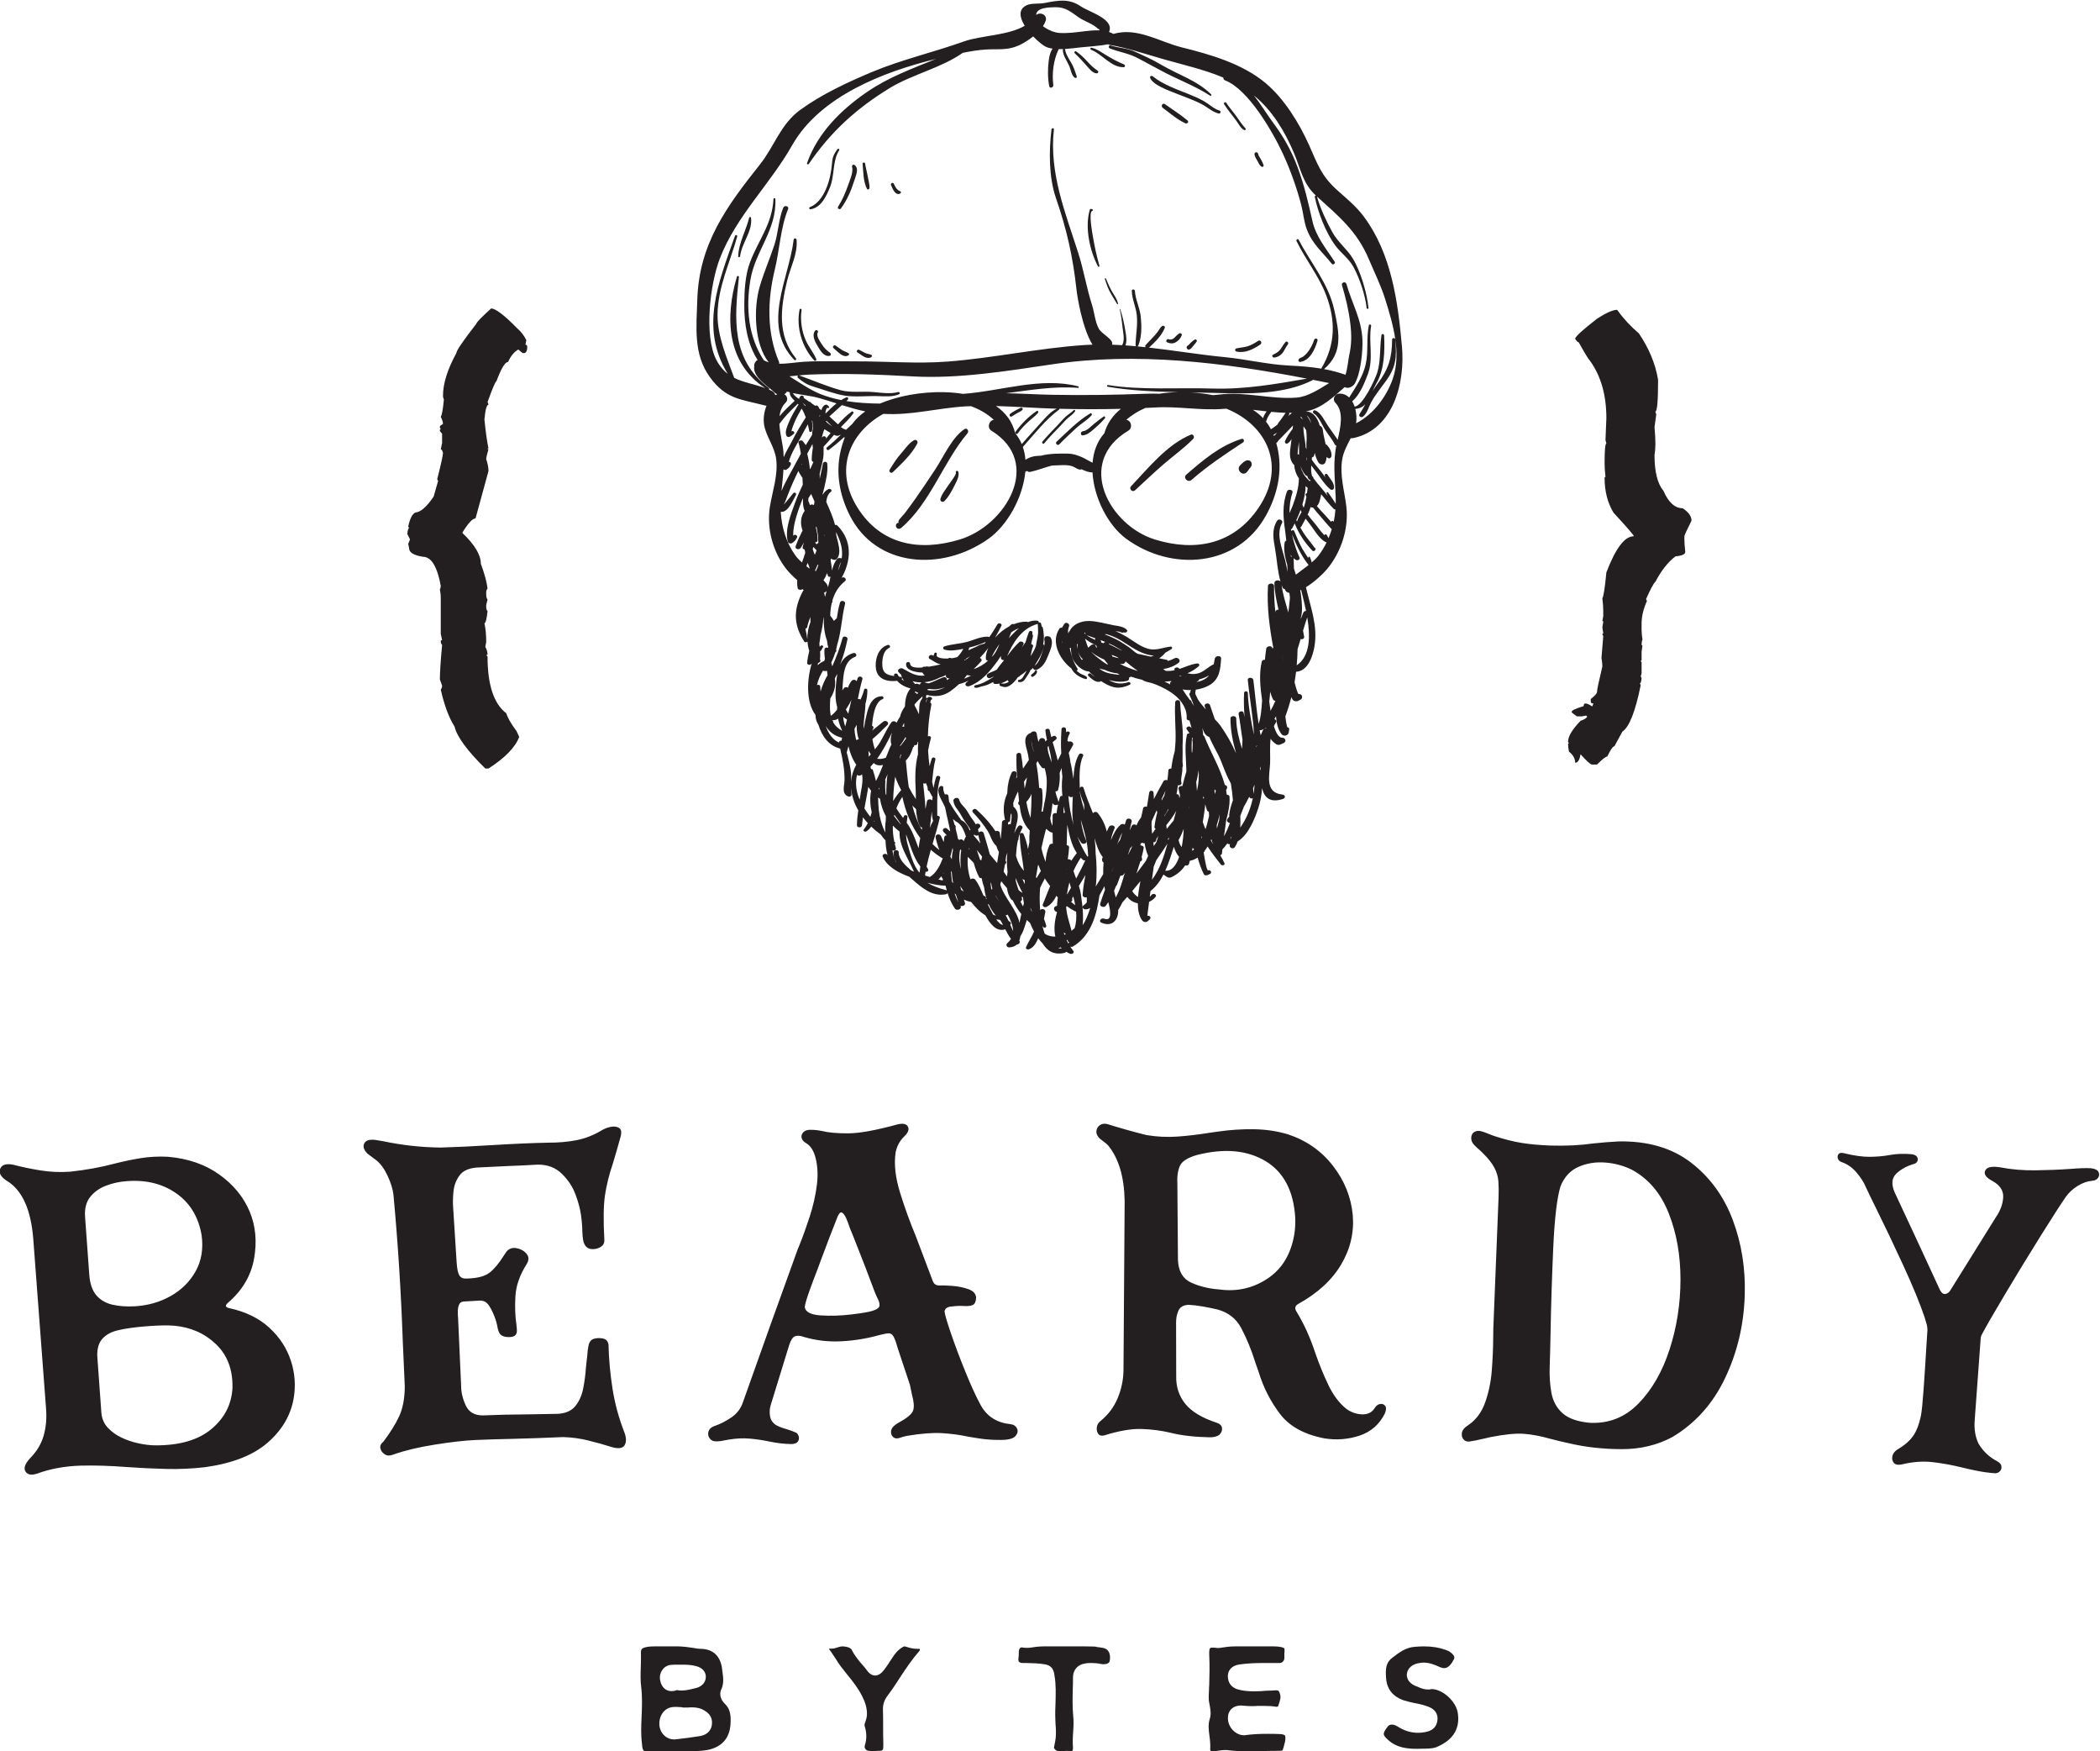 <svg xmlns="http://www.w3.org/2000/svg" viewBox="0 0 717.644 598.331"><defs><clipPath id="a"><path d="M0 841.89h1190.55V0H0z"/></clipPath></defs><g clip-path="url(#a)" transform="matrix(1.333 0 0 -1.333 -434.878 860.425)"><path d="M683.28 548.341c-1.588-4.547-4.994-9.127-9.385-11.347.173 1.118.116 2.446-.202 3.683 1.15.094 1.956.544 2.575 1.204-.461-.847-.936-1.686-1.479-2.498-.384-.573.424-1.06.887-.685 1.073.868 1.461 2.514 2.106 3.705 1.069 1.975 2.506 3.667 3.809 5.486 2.636 3.678 2.708 6.157 2.362 10.548-.041.52-.819.536-.821 0-.034-4.659-.925-7.611-3.764-11.352-.451-.594-.854-1.207-1.23-1.83.278.641.569 1.286.923 1.891 2.104 3.587 2.213 8.338 2.015 12.383-.018.361-.608.489-.67.09-.488-3.111-.151-6.628-1.074-9.595-.58-1.864-3.731-8.559-5.771-8.746-.015-.002-.026-.009-.041-.012-.161.482-.369.935-.618 1.348 1.954 1.687 3.116 4.613 3.982 6.891 1.56 4.109.153 8.29.864 12.44.064.373-.496.539-.576.158-.689-3.275-.08-6.692-.808-9.984-.667-3.015-2.542-5.871-4.245-8.515-.658.629-1.493 1.019-2.534.989-1.168-.033-1.853-1.475-1.018-2.328 2.246-2.292 1.36-6.208.599-9.526-.145.284-.345.551-.54.831-.657.945-1.334 1.876-1.979 2.83-.882 1.304-1.702 3.291-3.263 3.901-.474.185-.752-.554-.338-.802 1.347-.808 2.191-3.105 3.032-4.38.775-1.175 1.761-2.34 2.389-3.594.088-.177.229-.246.373-.243-.108-.51-.199-.995-.257-1.444-.568-4.305-.017-7.999.097-12.265.011-.401-.004-.807-.012-1.212-.582.998-1.296 1.92-1.936 2.885-.128.194-.502.074-.401-.169.094-.226.201-.446.306-.667-.569.693-1.131 1.393-1.72 2.077-.705.818-1.369 1.619-1.976 2.458.029.192-.088.395-.316.475-.276.839-.287 1.801-.225 2.762.228-.312.457-.623.702-.927 1.313-1.626 2.555-3.839 4.158-5.175.296-.246.856-.205.943.249.25 1.307-1.024 2.449-1.642 3.522-.216.375-.818.126-.7-.295.045-.158.135-.346.239-.545-.484.664-.948 1.345-1.428 1.913-.764.904-1.499 1.798-2.136 2.753.018.19.038.379.054.563.237.058.447.204.53.439.077.217.121.459.178.691.213-.896.517-1.74.965-2.449.352-.555 1.396-.742 1.727 0 .201.452.314.933.367 1.433.112-.091.223-.185.339-.265.406-.28.839.106.885.508.122 1.067-.472 2.102-1.189 2.864-.085.09-.193.124-.301.123-.263 1.307-.618 2.604-.73 3.744-.055.562-.387.92-.786 1.067-.539 1.983-1.732 3.642-3.623 3.635.182.036.365.062.546.103 3.726.849 6.668 3.658 9.477 6.137.396-.217.898-.278 1.396-.064 1.057.456 1.277 1.048 1.687 2.017 1.047 2.471 1.575 7.343 1.467 10.109-.208 5.341-2.719 9.449-4.106 14.374-.204.723-1.355.412-1.143-.313.959-3.272 1.713-6.321 2.127-9.734.347-2.847.384-5.4-.268-8.213-.204-.88-.444-3.501-.948-5.025-1.849.653-3.673 1.123-5.511 1.459 4.878 4.148 3.949 9.209 2.613 15.232-1.5 6.76-5.972 11.88-9.11 17.909-.193.37-.737.045-.556-.326 2.245-4.615 5.731-8.969 7.559-13.765 2.563-6.721 2.384-12.806-1.153-18.824-.022-.037-.013-.07-.02-.105-2.613.435-5.279.638-8.147.777-5.645.272-11.038 1.626-16.654 2.171-6.372.619-12.879 1.698-19.386 2.44 1.618 1.533 3.168 2.952 4.03 5.052.15.361-.338.672-.637.49-.359-.218-.527-.489-.748-.847-.323-.524-.706-.998-1.108-1.463-.755-.872-1.585-1.67-2.366-2.513-.186-.2-.186-.432-.091-.615-.707.077-1.414.15-2.121.217.124.026.243.089.298.226.899 2.262.853 4.936.622 7.314-.227 2.328-1.362 4.347-1.517 6.663-.033.499-.799.51-.785 0 .059-2.171 1.022-3.987 1.265-6.119.304-2.661-.258-5.134-.301-7.761-.003-.17.092-.258.206-.304-.936.087-1.873.161-2.808.226.416 1.04.217 2.304.041 3.385-.324 1.993-.73 4.005-1.378 5.912-.027.079-.148.047-.126-.035.408-1.582.543-3.168.742-4.785.146-1.193.514-2.835.067-4.029-.042-.035-.074-.08-.09-.137-.021-.082-.044-.164-.065-.246-.001-.004 0-.008-.001-.012-.874.055-1.746.099-2.618.128.523 1.296-2.576 2.683-3.364 4.045-.96 1.66-1.181 4.31-1.788 6.195-1.401 4.363-2.112 8.89-3.511 13.26-3.322 10.379-7.484 20.487-6.246 31.684.043.396-.569.39-.617 0-.683-5.503-.681-12.327 1.127-17.565 2.757-7.982 4.332-14.902 5.27-23.39.213-1.92 1.453-9.84 4.102-14.221-.651-.022-1.302-.05-1.953-.092-11.732-.762-23.452-3.356-35.208-4.246-7.81-.591-15.689.08-23.513.056-4.423-.014-8.873.153-13.295-.104-1.959-.114-4.203-.537-6.33-.508.014.174.002.356-.077.544-3.164 7.513-2.964 15.786-1.04 23.657 1.183 4.835 1.473 10.813 3.391 15.42.325.782-.935 1.128-1.253.347-1.193-2.925-1.261-6.5-2.287-9.594-1.182-3.564-2.746-7.137-3.773-10.739-1.553-5.452-1.405-14.552 2.341-19.268-.426.126-.838.29-1.231.5-3.998 6.013-4.67 13.411-3.457 20.635 1.253 7.461 6.764 12.761 6.398 20.711-.014.313-.47.313-.486 0-.313-6.377-3.816-10.443-5.966-16.082-1.3-3.409-1.499-7.368-1.516-10.977-.022-5.001.776-10.031 3.407-14.182-.604-.334-.975-1.076-.85-1.771-.036-.131-.052-.269-.041-.411.14-1.895 1.904-3.324 3.264-4.5.611-.529 1.259-.952 1.813-1.521.288-.295.573-.475.87-.598-.18-.058-.352-.133-.518-.218-.112.451-.411.858-.953 1.121-.224.108-.448.202-.671.299.099.104.126.288-.026.403-9.657 7.311-8.845 17.613-7.666 28.475.033.301-.432.342-.514.069-3.122-10.508-2.6-22.152 7.256-28.565-2.787 1.036-5.549 1.416-7.951 2.623-1.906 5.177-4.327 10.655-4.274 16.23.067 7.062 3.191 13.337 5.038 20.013.102.37-.443.51-.568.157-4.248-11.997-9.089-23.564-1.86-35.364-1.075.825-2.047 1.932-2.873 3.498-3.276 6.212-1.656 19.506.82 25.986 4.156 10.878 12.893 19.076 18.559 29.086 7.126 12.589 23.511 18.878 36.878 22.139-6.036-2.474-12.024-4.593-17.745-8.517-6.599-4.525-12.625-10.494-15.312-18.203-.098-.282.301-.425.457-.195 5.585 8.225 12.25 14.26 20.762 19.458 5.733 3.5 13.301 5.179 18.702 9.019 1.994.406 4.002.737 5.96.855 3.088.188 5.402-.284 8.344 1.019 1.128.5 2.505 1.331 3.75 2.338 1.207-1.258 2.45-2.251 3.142-2.603.533-.27 1.16-.434 1.831-.537-.573-.815-.819-1.858-.959-2.885-.293-2.147-.305-4.598.099-6.718.132-.694 1.137-.384 1.051.289-.377 2.969.04 6.42 1.376 9.187.398-.007.798-.001 1.201.017-.077-.05-.137-.119-.136-.224.013-1.382 1.056-2.822 1.621-4.049.417-.906.573-2.508 1.478-3.092.226-.145.571.1.474.365-.335.908-.587 1.841-1.009 2.715-.61 1.264-1.791 2.753-1.977 4.141-.011.079-.052.13-.104.165 1.406.084 2.793.276 3.892.399 2.141.239 4.878.351 7.219.816.124-.077.274-.136.453-.167 4.639-.807 8.849-2.245 13.375-3.55 5.339-1.54 10.722-2.708 15.718-4.823-.007-.299.134-.605.486-.738 5.863-2.224 12.154-13.076 14.805-18.805 1.896-4.095 3.589-8.84 4.709-13.195.552-2.145.659-4.241 1.461-6.3 1.444-3.707 3.947-5.662 6.373-8.708.312-.392.988.122.716.544-2.274 3.526-4.803 6.37-5.74 10.58-1.074 4.827-2.022 8.909-3.735 13.568-1.504 4.096-3.563 7.8-6.155 11.278-1.736 2.331-3.265 4.921-5.073 7.187.012-.01.023-.018.036-.028 4.616-3.729 7.877-9.156 10.192-14.613 1.781-4.194 2.292-7.934 5.68-11.02-.166.007-.344-.114-.3-.331.815-3.974 2.804-9.146 5.275-12.479 1.478-1.995 3.408-3.232 4.641-5.486 1.573-2.874 3.064-7.371 3.372-10.5.031-.303.506-.307.477 0-.356 3.745-2.012 9.395-4.027 12.693-1.477 2.417-3.811 4.155-5.228 6.714-1.501 2.709-3.148 6.222-3.954 9.158 5.516-5.001 10.238-8.839 13.263-15.983 1.453-3.435 3.112-6.772 4.231-10.334 2.008-6.395 4.216-13.886 1.921-20.454m-18.981-45.202c-.501-.656-1.117-1.256-1.789-1.829-.048.461-.289.908-.439 1.35-.075.222-.427.197-.422-.057.001-.065.023-.158.042-.25-.533.835-1.113 1.648-1.596 2.509-.807 1.445-1.419 2.992-2.063 4.513-.138.326-.588.243-.76.001-.028.146-.055.292-.081.439.138.05.257.139.331.274.21.381.426.799.643 1.234.969-2.573 2.686-5.064 4.503-6.964.247-.259.67-.119.769.203.014.042.027.083.039.124.067.211-.061.371-.234.436-.931 1.328-2.027 2.521-2.905 3.904-.263.413-.504.835-.749 1.255.097.046.187.112.25.22.39.683.768 1.36 1.124 2.043.305-.428.624-.838.937-1.224 1.146-1.407 2.545-4.049 4.25-4.801.069-.031.137-.029.204-.035-.573-1.172-1.255-2.296-2.054-3.345m-3.236-14.251c-.274.003-.555-.112-.675-.392-.23-.538-.439-1.086-.663-1.628-.007.042-.014.083-.022.124.562 1.874.27 4.191.102 5.724-.052.483-.137.97-.239 1.46.079.037.158.076.237.115.324-1.413.834-3.319 1.26-5.403m-2.392-13.941c.126 1.382.198 2.767.223 4.154.282.865.541 1.738.792 2.614.425-.238.969.136.894.556-.093.518-.19 1.037-.286 1.555.331 1.146.686 2.284 1.08 3.41.794-4.708.838-9.883-2.703-12.289m-14.464-41.571c.057 1.011.038 2.024.001 2.989.311.778.62 1.557.913 2.338.492.836.949 1.697 1.377 2.573.048-.079.086-.164.136-.241.159-.248.534-.267.782-.132-.553-2.632-1.602-5.259-3.209-7.527m-2.612-2.885c.119.209.24.416.351.629-.021-.128-.042-.256-.064-.384-.093-.084-.192-.163-.287-.245m-4.804-.089c.109-.461.261-.906.468-1.324-.212.333-.417.669-.616 1.01.05.105.101.211.148.314m-2.481.197c-.031.258-.049.414-.05.423 0 .037.004.074.003.111.054-.099.106-.199.16-.298-.037-.078-.076-.157-.113-.236m-2.337-2.419c.122-.149.258-.285.408-.412-.165-.14-.347-.246-.548-.318.05.244.093.487.14.73m-6.978-5.873c-.009.001-.017-.003-.026-.002.966 2.115 1.628 4.358 2.197 6.144.317-1.004.757-1.928 1.358-2.593-.692-2.018-1.789-3.696-3.529-3.549m-3.445-2.313c.173 1.307.335 2.498.46 3.365.221.572.451 1.14.689 1.695.993 1.397 1.942 2.803 2.84 4.211-.865-3.218-1.988-6.683-3.989-9.271m-5.043-2.891c.71.838 1.412 1.686 2.1 2.543-.265-1.276-.506-2.682-.618-4.069-.618.369-1.147.925-1.482 1.526m-4.177 1.252c.116.093.215.201.26.342l.004-.004c.293.776.582 1.563.873 2.346.271-.042.554.016.758.227.152.156.291.321.432.486-.001-.004-.002-.007-.003-.01-.213-.458-.368-.933-.473-1.413-.22-.683-.435-1.367-.653-2.055-.307-.966-.776-1.897-1.244-2.825-.142.511-.281 1.016-.39 1.508-.014.067-.025.135-.039.203.166.395.325.794.475 1.195m-5.061.092c-.039-.067-.079-.148-.118-.22.321 2.878.271 5.747-.048 8.706 0 .027.002.054.002.082.004 1.248-.109 2.458-.273 3.653.468-1.577 1.004-3.511 2.117-4.857-.164-.342-.262-.688-.118-1.051.058-.146.181-.26.325-.346-.077-.989-.121-1.989-.098-2.989-.596-.991-1.208-1.976-1.789-2.978m-3.474-10.104c.089.812.097 1.6.094 2.223-.006 1.873-.295 3.863-.548 5.718-.101.729-.289 1.434-.517 2.127.553.913 1.139 1.845 1.68 2.796-.317-1.7-.621-3.402-.717-5.125-.027-.488.613-.712 1.063-.564-.006-.437 0-.876.009-1.314-.267-.317-.553-.606-.875-.822-.492-.333-.084-.953.454-.971.488-.016.915.12 1.295.348-.29-.941-.622-1.873-1.038-2.78-.266-.579-.569-1.119-.9-1.636m-4.112-3.868c.121.041.233.09.347.137-.215-.276.022-.546.335-.629-.042-.052-.085-.101-.127-.153-.049-.06-.076-.123-.095-.187-.158.277-.326.554-.46.832m-2.174-2.041c.21.062.424.147.641.248.086-.096.192-.181.286-.273-.326-.031-.636-.025-.927.025m-12.286 6.043c.22.197.284.485-.034.699-.145.098-.27.203-.407.303-.145.315-.294.628-.46.936-.089.164-.194.321-.288.482.196-.012.393.048.53.153.798-1.414 1.392-2.855 1.389-4.201-.261.535-.496 1.081-.73 1.628m-3.599 1.359c.295-.054.6-.091.915-.113.074-.069.156-.134.233-.203.21-.367.406-.735.596-1.103-.577.049-1.182.639-1.744 1.419m-9.224 8.583c.295-.499.603-.987.915-1.458-.23.141-.454.287-.672.438-.085.336-.166.676-.243 1.02m-.466-4.222c-.4.734-.717 1.502-.97 2.294.109-.096.217-.193.331-.285.194-.66.411-1.329.639-2.009m-3.18 3.142c-1.904.487-3.369 1.055-4.751 1.875 1.589-.431 3.194-.725 4.643-.748.092-.411.194-.815.306-1.214-.057.037-.123.067-.198.087m-13.735 10.195c.397-.21 1.032.079.897.539-.108.365-.202.729-.289 1.093.166.137.187.41-.043.51-.027.012-.051.029-.077.041-.291 1.393-.429 2.783-.375 4.155.508-.542 1.076-1.051 1.705-1.523-.04-1.129.146-2.28.56-3.523.634-1.9 1.727-3.746 2.593-5.575.192-.403.363-.798.572-1.174-.124.048-.253.095-.374.142-.124.047-.234.106-.356.156-1.593 1.33-3.249 2.956-3.198 4.655.022.715-1.253.706-1.319 0-.083-.889.207-1.766.702-2.606-.035.025-.069.051-.104.076-.472.956-.741 1.98-.894 3.034m-4.685 7.61c.042-.112.078-.233.121-.343-.059.069-.118.136-.177.205.018.046.04.091.056.138m-2.498 3.114c.317 1.745.677 3.493.954 5.202.018.114.033.228.051.342.217-.341.455-.671.714-.99-.357-1.764-.25-3.723.148-5.526-.092-.398-.207-.789-.336-1.175-.554.701-1.069 1.417-1.531 2.147m-1.901 8.622c.258-.233.718-.314 1.081-.043.077.058.148.119.224.177.374-2.006-.345-4.281-.568-6.213-.012-.098-.028-.196-.04-.294-.875 2.013-1.226 4.133-.697 6.373m-1.619 1.238c-.244 1.513-.602 3.02-1.01 4.514.158.525.305 1.052.443 1.581.394-1.738 1.052-3.382 1.998-4.747-.775-1.408-1.189-2.85-1.311-4.292.024.982.037 1.966-.12 2.944m-6.409 11.319c.867-1.494 2.234-2.616 4.204-3.057-.053-.242-.099-.483-.139-.724-.327.006-.663-.186-.694-.498-1.662.8-2.704 2.391-3.371 4.279m-5.198 24.896c.223.045.41.175.46.407.186.882.486 1.741.816 2.595-.007-.424.002-.855.021-1.293-.555-1.427-.831-2.95-.802-4.433-.102.909-.3 1.815-.495 2.724m-2.589 18.806c-2.328 3.25-3.501 7.207-3.732 11.163 1.884-.337 3.228 3.157 3.886 4.316.263.465-.399.824-.702.41-.078-.106-1.93-2.423-2.416-2.87.305.422 1 2.347 1.057 2.495.778 2.044 1.712 4.111 2.692 6.106.275-.611.673-1.201 1.056-1.772.018-.58.041-1.16.073-1.741-.713-1.515-1.396-3.043-1.969-4.622-1.018-2.806-2.7-6.895-1.869-9.912.162-.591.825-.67 1.251-.331.728.577.595.448 1.08 1.263.321.542-.379.974-.815.629l-.139-.085c-.047 3.075 1.367 6.71 2.429 9.478.022-.04.049-.077.071-.117-.02-1.229.102-2.322.453-3.003-1.096-1.542-1.18-3.26-.544-5.051-.598-1.187-1.167-2.386-1.623-3.627-.001-.002-.004-.004-.005-.006l-.134-.334c-.316-.787.825-1.078 1.249-.527.336.435.608.944.862 1.47-.113-.398-.221-.799-.329-1.205-.082-.306.197-.602.523-.645.038-.275.084-.55.143-.821-.119-.42-.253-.852-.411-1.301-.14-.394-.285-.791-.43-1.19-.648.574-1.235 1.173-1.707 1.83m-2.482 39.126c.721.703.418 1.794-.36 2.179.322.136.555.382.69.684.261-.08.525-.157.793-.225-.039-.047-.066-.103-.063-.174.035-.715.616-1.366 1.262-1.987-1.307-1.222-2.618-2.444-3.775-3.812-.031-.036-.073-.081-.108-.12.157 1.321.605 2.523 1.561 3.455m133.602-3.3c.595-.385.946-1.149 1.159-1.977-.327.731-.72 1.396-1.159 1.977m-.043-11.712c-.037.335-.068.671-.094 1.009.039-.075.075-.151.116-.225-.001-.129.001-.26-.002-.387-.004-.127-.012-.263-.02-.397m1.039-11.746c.003.007.004.015.007.022.183-.11.394-.177.631-.173.536-.7 1.106-1.376 1.694-2.026 1.01-1.119 1.985-2.408 3.085-3.501-.233-.775-.519-1.534-.835-2.281-.123.283-.29.521-.465.833-.139.248-.549.167-.584-.108-.982 1-1.815 2.302-2.67 3.291-.537.622-1.109 1.304-1.625 2.03.288.623.555 1.254.762 1.913m-2.116.658c.48 1.579.798 3.199.815 4.718.173-.162.354-.317.541-.463-.064-.443-.123-.886-.183-1.329-.238-.065-.442-.28-.334-.544.056-.136.134-.26.195-.393-.145-.9-.331-1.794-.657-2.67-.018-.048-.042-.095-.062-.143-.124.27-.226.545-.315.824m-51.868-84.684c-.228.676-.432 1.346-.623 1.99.223-.659.429-1.323.623-1.99m49.317 87.722c.251.758-1.107 1.073-1.39.323-1.258-3.35-.986-6.746-.473-10.165.109-.729.173-1.582.283-2.454-.212-.092-.388-.253-.424-.499-.305-2.034.139-3.891.678-5.757.012-.605.032-1.21.063-1.813-.152.993-.35 1.979-.578 2.93-.689 2.888-2.472 6.753-.833 9.621.406.711-.804 1.342-1.258.623-1.452-2.301-.942-4.757-.514-7.22.459-2.652.614-5.658 1.375-8.335-.487.455-1.573.329-1.555-.45.052-2.293.533-4.553 1.063-6.81-.344.053-.749-.106-.777-.489-.007-.104-.001-.208-.006-.313-.257 2.27-.387 4.553-.367 6.882.008.844-1.523.845-1.567 0-.288-5.472.387-10.54 1.374-15.825-.101-.057-.184-.14-.253-.246.001.005.001.009.002.013.111.841-1.42.817-1.555 0-.156-.947-.26-1.896-.335-2.846-.356.024-.731-.11-.811-.449-.744-3.129-.399-6.633.081-9.961-.137-1.983-.272-4.261-.893-6.005-.581 3.759-.896 7.631-1.352 11.232-.095.744-1.5.77-1.425 0 .387-3.925 1.054-7.818 1.442-11.743.069-.694.067-1.5.129-2.306-.715 3.549-1.432 7.112-1.562 10.764-.018.511-.928.517-.954 0-.105-2.083-.042-4.147.121-6.206-.079.353-.154.71-.233 1.063-.157.706-1.426.402-1.293-.296.417-2.198.632-4.382.997-6.57-.043-.782-.081-1.564-.119-2.347-.804 2.548-1.463 5.12-1.491 7.787-.009.793-1.474.797-1.477 0-.01-3.139.626-5.988 1.44-8.951-1.06 2.479-2.431 4.837-4.027 7.13-.249.358-.777.935-1.421 1.622-.43 1.207-.852 2.416-1.254 3.638-.235.712-1.579.409-1.344-.308.089-.269.18-.54.268-.809-.791.893-1.526 1.796-2.03 2.596-.193.444-.398.881-.614 1.312-.068.292-.066.548.039.749.078.148.055.278-.022.384 1.167.158 2.308.496 3.338 1.04 2.937 1.552 3.03 4.32 3.232 6.925.068.896-1.465.837-1.62 0-.088-.473-.172-.958-.273-1.438-.002-.002-.005-.001-.008-.003-1.287-.57-2.172-1.607-3.493-2.158-1.003-.418-2.185-.432-3.244-.147 1.042.438 2.021 1.027 2.895 1.807.363.323.02.777-.47.703-1.675-.253-3.005-.914-4.446-1.392-.051.052-.113.096-.16.151-.441.51-1.476.048-1.086-.495-.701-.147-1.453-.222-2.298-.164-.224.143-.447.287-.654.457 1.417.215 2.766.711 3.953 1.61.742.563-.181 1.622-1.038 1.159-.561-.303-1.126-.517-1.69-.687-.042.138-.156.258-.351.3-.633.137-1.268.264-1.903.389.61.391 1.145.868 1.58 1.429.48.256.982.563 1.551.924.278.177.266.671-.188.631-1.621-.142-3.304-.886-4.993-.693-2.275.258-4.526 2.151-6.28 3.209-.987.594-1.934 1.067-2.881 1.449.357-.044.705-.089 1.05-.141.163-.063.333-.123.483-.193.185-.087.386-.061.553.019.079-.014.168-.026.245-.041.411-.079.907.321.623.659-.639.761-2.025 1.031-3.291 1.188-.528.13-1.089.239-1.715.369-1.92.398-4.287 1.048-6.295.594-1.714-.388-2.789-1.273-3.376-2.374-.182-.204-.325-.424-.405-.662-.014.22-.024.44-.022.658.004.471.208.847.294 1.305.11.583-.887 1.118-1.266.45-.204-.361-.426-.64-.589-.954-.229.053-.492.009-.633-.199-2.243-3.312-.112-7.675 2.849-10.074.044-.035.095-.06.147-.08.691-1.456 2.19-2.38 3.703-2.803.312-.086.495.292.3.516-.412.473-1.209.595-1.734.946-.307.205-.599.434-.865.686.215.114.346.336.189.577-1.072 1.657-1.569 3.448-1.981 5.264.105-.025.208-.022.312.011.005-.954.153-1.892.482-2.764.475-1.257 2.196-3.013 3.808-3.262.106-.016.202-.012.29.003.511-.494 1.051-.962 1.624-1.41-.381.223-.742.486-1.113.805-.403.345-.99-.229-.588-.588.779-.696 1.978-1.876 3.11-1.392.052.022.078.061.104.1.245-.159.493-.315.751-.467 2.394-1.407 3.977-1.662 6.597-.494.437.195.153.843-.323.679-1.965-.675-3.597-.279-5.06.573 1.615-.48 3.297-.617 4.726-.239.472.125.62.522.466.829.196.039.384.133.509.261.939-.335 1.919-.613 2.918-.819.718-.568 1.661-.575 2.643-.903 1.408-.473 2.765-1.146 4.005-1.866 2.717-1.579 4.942-4.208 4.736-7.136-.023-.308.351-.553.705-.509.063-.217.126-.43.189-.652.128-.447.238-.881.359-1.303-.089.088-.164.182-.257.269-.445.421-1.356-.138-.971-.616.266-.329.5-.663.728-.997-.317.014-.637-.109-.704-.415-.668-3.049-.164-6.197-.119-9.332-.001-.002-.002-.003-.003-.004-.374-1.258-.71-2.52-1.032-3.783-.454.13-1.088-.172-.968-.697.131-.569.254-1.138.372-1.708-.057-.232-.116-.465-.173-.697-.016.227-.044.454-.096.683-.055.245-.357.372-.636.348.171.743.279 1.513.347 2.297.454-.135 1.053.141.917.663-.239.916.16 2.1.222 3.016.02.31.023.621.031.932.093.126.145.278.122.441-.041.307-.071.617-.094.927.001.303.002.606.007.908.017 1.067.034 2.132.002 3.194.043 1.022.085 2.042.064 3.051-.06 2.74-.587 5.444-.704 8.181-.029.664-1.196.672-1.242 0-.225-3.344.195-6.671.079-10.017-.028-.841-.141-1.719-.202-2.593-.432-1.465-.711-2.952-.879-4.449-.333.069-.739-.079-.758-.459-.042-.837-.138-1.68-.256-2.525-.347.131-.79.091-.988-.249-.866-1.491-1.695-3.017-2.467-4.562-.01.591-.038 1.163-.099 1.68-.069.59-.991.587-1.098 0-.22-1.219-.362-2.445-.585-3.661-.385.118-.899.019-.978-.377-.16-.805-.318-1.597-.527-2.375-.498-.594-.882-1.282-1.167-2.03-.288.346-1.036.373-1.248-.161-.129-.328-.275-.65-.413-.976-.018.002-.034.011-.052.012.138.728.284 1.437.464 2.104.209.773-1.173 1.108-1.415.329-.112-.366-.225-.731-.337-1.097-.31.204-.772.255-1.095-.036-1.284-1.162-1.85-2.532-2.474-3.957.146 1.015.503 1.986.93 3.023.327.792-1.08 1.078-1.452.337-.19-.376-.36-.757-.514-1.14-.428 1.652-1.13 3.26-2.368 4.795-.314.389-1.08.256-1.172-.16-.842 2.173-1.815 4.393-2.437 6.572-.129.456-.908.336-.952-.108-.008-.081-.001-.164-.003-.246-.065 2.763-.281 6.26.849 8.508.261.521-.774.892-1.076.383-1-1.687-1.298-3.989-1.411-6.221-.129.797-.273 1.588-.379 2.356-.089.646-.246 1.301-.41 1.96-.059.755-.239 1.537-.413 2.327.339.636.686 1.27 1.059 1.902.397.673-.539 1.272-1.128.937-.059.114-.151.206-.271.269.059.596.223 1.184.554 1.755.288.495-.462.864-.857.425-.006-.007-.011-.015-.018-.022-.01.271-.036.541-.042.813-.013.617-1.111.621-1.149 0-.126-2.052-.2-4.155-.056-6.232-.318-.598-.621-1.199-.907-1.803-.363 1.572-.852 3.133-1.302 4.701.272.227.548.451.829.667.54.415-.152 1.233-.768.858-.134-.081-.271-.166-.411-.253-.158.604-.304 1.211-.426 1.821-.102.508-1.142.4-1.094-.124.075-.82.234-1.625.42-2.425-.178-.125-.354-.253-.529-.386.008.029.016.056.024.085.214.807-1.178 1.149-1.477.343-.068-.183-.15-.35-.221-.529-.18.725-.333 1.454-.462 2.188-.129.736-1.226.608-1.554.055-.09.005-.186-.01-.283-.062-2.008-1.097-.613-3.93-.341-5.553.071-.422.128-.839.19-1.259-.485-.75-.989-1.488-1.508-2.224-.119 1.249-.269 2.486-.495 3.695-.105.561-1.157.417-1.171-.132-.051-1.906.004-3.835.122-5.762-.067-.096-.134-.192-.2-.289.058.433.098.868.099 1.306.001.628-1.013.713-1.267.144-.781-1.752-1.079-3.505-1.119-5.266-.979-2.22-1.143-4.39-.572-6.838-.384-.008-.766-.216-.78-.63-.05-1.442-.172-2.865-.331-4.281-.096.516-.176 1.031-.217 1.543-.042.521-.726.676-1.126.473-.235.358-.477.698-.699 1.009-1.198 1.67-2.62 3.093-4.162 4.546-.537.506-1.403-.23-.908-.742 1.431-1.477 2.687-3.048 3.761-4.725.776-1.213 1.015-2.644 2.075-3.704.048-.047.101-.082.158-.11.163-.579.378-1.135.666-1.639-.145-.928-.305-1.855-.472-2.78-.607.744-1.224 1.482-1.855 2.212-.505 1.818-1.026 3.632-1.577 5.442-.171.561-.958.536-1.295.181-.047.28-.094.558-.173.811.136.153.276.297.421.434.605.568-.319 1.386-.975.834-.004-.003-.008-.007-.011-.01-.292.516-.637 1.024-1.053 1.576-.533.707-.889 1.483-1.397 2.197-.632.888-1.526 1.483-1.808 2.558-.214.815-1.58.446-1.471-.337.126-.899.479-1.465 1.048-2.215.625-.824 1.035-1.692 1.584-2.551.564-.883 1.246-1.677 1.738-2.596-.057-.067-.11-.136-.164-.205-.457 1.118-1.096 2.189-2.216 2.663-.006.009-.006.02-.012.029-.914 1.348-1.901 2.59-2.682 4.014-.121.22-.263.453-.411.689-.07.476-.129.953-.162 1.435-.03.422-.57.553-.899.388-.287.603-.48 1.214-.429 1.802.038.431-.659.538-.919.209-.937-1.183.3-3.067.851-4.18.182-.369.359-.741.539-1.11.206-1.187.488-2.366.77-3.547.183-.766.34-1.531.482-2.296-.01-.1-.017-.199-.029-.298-.234.221-.473.439-.703.663-.555.541-1.464-.238-.954-.78.289-.309.589-.609.88-.915-.305.008-.615-.16-.664-.52-.052-.39-.099-.797-.142-1.211-.233.522-.464 1.041-.696 1.552-.32.706-1.53.45-1.382-.317.208-1.079.539-2.181.97-3.28-.638.483-1.212 1.008-1.753 1.556.661 2.222 1.345 4.442 1.859 6.701.07.304-.316.638-.649.503.006 3.231-.18 6.572.754 9.705.167.561-.836.799-1.026.239-.32-.937-.534-1.867-.683-2.806-.127.55-.25 1.1-.361 1.65.216 1.895.334 3.786.841 5.673.136.506-.758.725-.927.216-.211-.641-.402-1.293-.564-1.951-.175 1.334-.316 2.67-.387 4.01.186 1.076.422 2.145.725 3.198.107.373-.386.661-.752.432-.006.029-.01.059-.016.088.063 2.664.335 5.34.884 8.034.051.249-.093.439-.293.54.076.401.152.668.222.693.513.183.19.734-.229.774-.061.006-.121.011-.181.017-.222.021-.483-.155-.533-.334-.002-.004-.003-.009-.004-.014-.029.051-.078.091-.162.085-.079.021-.157.041-.235.062.041.221.091.44.142.659.083-.007.165-.012.239.002 2.06-.495 4.055-.35 5.965 1.022.78.559 1.499 1.15 2.159 1.773.604.127 1.199.35 1.708.56.265.109.497.229.738.346-.204-.183-.407-.364-.61-.55-.542-.494.095-1.123.783-.875 3.137 1.13 5.254 3.754 7.011 6.114.359.483.687.967.998 1.455.043.054.079.107.119.16-.006-.165-.021-.331-.009-.496.027-.395.445-.607.817-.553-.085-.111-.171-.225-.257-.334-.491-.627-1.13-1.347-1.621-2.106-.694-.424-1.494-.613-2.229-1.031-.795-.451-.091-1.526.722-1.076.243.134.488.236.734.33-.028-.038-.058-.075-.085-.114-1.48-.912-2.957-1.845-4.708-2.122l.006-.015c-.254-.072-.342-.517-.006-.6.58-.142.963.126 1.52.274.673.179 1.264.28 1.912.573.42.188.832.394 1.237.612-.044-.249.108-.501.498-.512.424-.013.83.028 1.219.114-.189-.156-.192-.515.114-.621.626-.216 1.165-.426 1.811-.186.575.213 1.075.605 1.512 1.024.45.431.843.919 1.184 1.44.175.016.339.089.44.253.018.029.037.058.055.087.011.006.023.008.033.015.617.394 1.186.828 1.711 1.291-.125-.229-.249-.459-.386-.682-.377-.618-.765-1.649-1.587-1.674-.376-.012-.368-.55 0-.58 1.04-.084 1.379.469 1.897 1.28.335.524.817 1.155 1.047 1.811.046.019.093.038.131.067.191.143.353.313.507.488.017-.355.532-.693.997-.484 1.633.731 2.305 2.195 2.865 3.597.536 1.342 1.482 3.267.689 4.618-.141.241-.465.367-.773.376l-.261.008c-.246.008-.463-.148-.539-.337-.176-.44-.033-.615-.001-1.072.056-.791-.266-1.611-.513-2.37-.419-1.286-.836-2.893-2.08-3.825.34.508.621 1.057.937 1.543.706 1.085 1.114 2.256 1.502 3.437.088.269-.029.476-.224.602.337 1.38.17 2.998-.089 4.224-.027.124-.126.204-.247.247-.067.27-.137.545-.211.836-.056.222-.333.287-.554.227.023.223-.151.456-.49.481-.84.062-1.59-.106-2.283-.391-.094.062-.205.109-.342.114-1.084.039-2.195-.203-3.271-.628-.195.078-.442.07-.664-.089-.189-.136-.349-.299-.514-.457-1.365-.734-2.622-1.751-3.634-2.897.005.012.008.023.01.035.569.97 1.099 1.971 1.606 3.021.239.494-.732.843-1.017.362-.66-1.115-1.35-2.223-2.098-3.301-.094.06-.207.103-.34.111-1.809.105-3.825-.941-5.546-1.377-1.806-.458-3.82-.54-5.566-1.088-.506-.159-.505-.68-.023-.843 1.377-.467 3.29-.113 4.81.195-.38-.748-.911-1.452-1.525-2.106-.487-.125-.974-.26-1.477-.324-.277.176-.692.156-.939-.062-1.314-.031-3.295.124-2.845 1.186.122.289-.434.496-.592.211-.132-.239-.2-.458-.23-.664-.138.051-.272.104-.415.151-.703.231-1.184-.718-.542-1.019.695-.325 1.241-.814 1.96-1.106.259-.104.543-.173.819-.254-.956-.206-2.053-.434-3.13-.6-.034.012-.066.019-.099.031-.285.109-.559.067-.76-.053-.255.101-.568.02-.742-.172-1.724-.137-3.08.044-3.123.993-.025.552-.95.545-1.019 0-.199-1.573 1.916-2.081 3.41-2.242.247-.027.503-.036.757-.047.145-.282.356-.543.604-.765-2.34-.28-3.717.755-5.649 1.791-.615.329-1.551-.358-1.088-.89.213-.244.443-.463.677-.675.061-.285.133-.566.269-.836.133-.264.311-.515.504-.762-.216.109-.414.237-.602.373.162.242.094.599-.284.658-.146.023-.294.041-.441.06-.119.164-.234.332-.312.523-.198.481-1.106.291-.938-.215.018-.056.051-.102.071-.157-1.481.199-2.763.54-3.019 2.156-.226 1.425-.043 4.273 1.672 5.054.481.219.178.911-.357.749-2.656-.807-3.321-4.099-3.009-6.137.395-2.574 2.765-3.381 5.436-3.05.807-.95 2.029-1.594 3.424-1.946-1.131-1.35-1.354-2.945-1.449-4.654-.568-.798-1.016-1.639-1.232-2.534-.01-.044-.006-.083-.007-.123-.061-.054-.123-.106-.169-.186-.243-.415-.505-.865-.762-1.332-.11.419-.943.597-1.272.148-1.498-2.044-2.222-4.374-3.802-6.381-.147-.186-.302-.369-.451-.553-.283.864-.5 1.738-.634 2.623 1.506 1.213 2.827 2.68 3.814 3.574.668.604-.324 1.466-1.047.896-.97-.764-1.877-1.564-2.856-2.311.126.195.245.392.33.608.128.326-.054.559-.332.665.167 1.851.601 6.064 2.702 6.815.446.159.229.759-.221.743-3.078-.108-3.642-3.758-4.113-5.752-.127-.535-.22-1.072-.296-1.609-.08-.33-.157-.664-.231-1.006-.071 1.92.378 3.981.469 6.143.002.057-.008.107-.027.151.35 1.256.548 2.5.516 3.681-.011.373-.722.501-.819.093-.208-.864-.536-1.716-.921-2.561-.189.138-.448.202-.701.146.333 1.713.704 3.417 1.176 5.103.184.656-.967.934-1.202.279-.1-.28-.176-.565-.27-.846-.184.4-.908.576-1.304.103-.438-.523-.712-1.119-.935-1.737-.276.202-.76.21-1.017-.119-.144-.184-.276-.373-.401-.565.01.441.03.88.068 1.315.202 2.348.202 6.168 3.187 7.273.657.243.219 1.173-.462.969-1.695-.507-2.705-1.572-3.328-2.855-.005.005-.01.009-.016.014.879 2.134 1.43 4.399 1.852 6.379.148.694-1.087 1.009-1.277.296-.654-2.458-1.574-4.867-2.63-7.236-.084.309-.168.619-.249.928.419.882.783 1.796 1.067 2.726.177.081.297.237.224.441-.018.047-.034.099-.051.146.113.424.203.85.276 1.275 1.067 3.431 1.157 6.955 2.023 10.546.169.702-1.077 1.015-1.29.3-.397-1.338-.617-2.682-.828-4.028-.263-.222-.516-.451-.738-.702-.261.469-.573.921-.951 1.352.023 1.121.151 2.228.404 3.288.012.01.022.021.035.03.168.136.168.309.082.445.553 1.979 1.576 3.763 3.274 5.085.557.433-.162 1.289-.798.892-.028-.017-.049-.034-.077-.052 2.485 4.483 2.822 9.533-1.169 13.505-.005-.008-.011-.016-.017-.024-.136.111-.334.136-.512.101-.482 2.023-1.435 4.053-2.135 5.657-.031.071-.064.141-.095.211.11 1.091.421 2.062 1.178 2.608.464.336-.105.95-.623.696-.712-.351-1.149-.847-1.433-1.412-.021.044-.042.088-.064.131.154.555.303 1.085.409 1.563.473 2.131 1.002 4.094.781 6.269-.061.603-1.001.591-1.111 0-.24-1.296-.52-2.582-.81-3.867-.006.437-.005.874-.015 1.311.047.182.097.359.141.547.281 1.197.594 2.397.789 3.604.129.799.028 1.807.074 2.758.938.952 1.802 1.978 2.665 3.001.545-.268 1.036-.389 1.538-.006.059-.003.117-.012.176-.014-1.143-1.11-2.298-2.206-3.538-3.193-.354-.281.119-.902.486-.631 1.315.972 2.657 2.079 3.912 3.263.06-.047.118-.095.179-.141-.418-1.046-.778-2.186-1.068-3.462-1.28-5.626-.25-11.227 2.296-16.333 6.719-13.476 23.639-14.598 35.61-6.131 4.819 3.409 8.848 10.57 9.462 17.21.076.025.151.036.228.082.075.044.155.076.231.117.182-.211.455-.327.787-.255 1.899.404 3.722 1.152 5.553 1.629.482.022.958.039 1.422.056 1.28.048 2.717.186 3.94-.286.617-.238 1.057-.643 1.703-.794.208-.049.392-.011.553.069.921-.439 1.96-.848 2.802-.792.366-6.591 4.044-13.657 8.667-17.036 11.584-8.467 28.555-7.345 35.89 6.131 2.779 5.106 4.065 10.707 3.042 16.333-.136.749-.304 1.442-.487 2.11.182.1.314.238.485.487.026.038.022.081.036.121 1.045.985 2.013 2.093 3.028 3.097.257.255.498.525.749.785-.029-.283-.06-.567-.09-.851-.744-.997-1.456-2.032-1.947-3.108-.187-.411.206-.896.646-.646.443.253.738.673.996 1.121-.06-.496-.108-.991-.173-1.487-.22-1.689-.577-3.639.723-5.033.045-.048.095-.079.147-.109.076-1.198.448-2.355 1.192-3.428.015-2.391-.77-4.804-1.61-7.085-.214-.58-.514-1.2-.8-1.833-.005 1.824.223 3.601.762 5.229m-.09-16.422c-.092.041-.188.067-.293.079-.022.127-.043.253-.062.379.107-.161.226-.313.355-.458m-5.851-37.101c.109.831.186 1.663.239 2.495.185-.71.435-1.393.77-2.024.112-.21.333-.289.564-.283-.345-.854-.758-1.735-1.246-2.574-.124.776-.233 1.578-.327 2.386m-1.255-7.002c.16.073.312.154.459.243.002-.01.004-.02.007-.03-.023-.051-.044-.103-.066-.155-.133.013-.272-.009-.4-.058m-2.515-14.316c-.038-.788-.116-1.588-.245-2.394-.028.488-.073.975-.138 1.458.131.311.259.623.383.936m-7.838-13.225c.197 1.344.398 2.694.56 4.044.526 1.992.986 3.985.869 6.083-.02.337-.384.543-.727.542-.012.104-.012.21-.027.314-.037.264-.084.528-.134.791.086.155.168.325.24.533.157.457-.157.767-.56.855-1.137 4.241-3.66 8.393-5.245 12.421-.062.157-.177.252-.309.301-.019.625-.095 1.252-.214 1.876.324-.954.722-2.014 1.778-2.306.663-1.52 1.462-3.008 2.242-4.484 1.01-1.914 1.869-5.002 3.286-7.405.243-1.44.424-2.89.534-4.343-.459-1.293-.86-2.579-.966-3.84-.007-.093.025-.176.077-.249-.162-.216-.312-.433-.484-.647-.414-.517.048-1.006.609-1.093-.433-1.155-.924-2.313-1.529-3.393m-1.095 5.626c-.04-.522-.086-1.046-.144-1.569-.001-.002-.001-.005-.002-.007-.213-.682-.393-1.367-.554-2.054-.026.272-.049.544-.066.811.3.938.554 1.876.766 2.819m-9.246-3.736c-.005-.323-.01-.646-.029-.971-.032-.565-.152-2.054-.473-3.701-.396.497-.648 1.133-.802 1.82.511.871.942 1.833 1.304 2.852m-11.109-8.354c.305.101.542.346.445.694-.042.153-.064.322-.1.48.211.759.393 1.519.518 2.278.067.407-.375.664-.813.674.002.157.003.313.011.471.046.019.099.023.145.046.109.053.216.117.318.186.019-.015.032-.033.05-.047.141-.111.347-.136.528-.096.187-1.212.498-2.329.907-3.245-.208-.423-.404-.854-.581-1.294-.822-1.067-1.624-2.147-2.415-3.234.32 1.028.668 2.058.987 3.087m-2.612 3.384c.205.195.404.395.595.601-.374-.796-.766-1.588-1.194-2.37.205.589.4 1.179.599 1.769m-2.584 2.129c-.309-.356-.554-.744-.745-1.157.399 1.039.77 2.099 1.336 3.072-.197-.638-.393-1.277-.591-1.915m11.343 11.326c-.242-.39-.463-.795-.666-1.215-.005.134-.006.266-.004.397.317.706.649 1.406.974 2.109-.094-.433-.196-.862-.304-1.291m-2.817-11.935c.565.005.803.404.763.798.152.285.33.573.518.862-.136-.564-.316-1.124-.53-1.684-.215-.304-.425-.611-.629-.921-.037.31-.078.625-.122.945m2.827 6.84c.401.485.704 1.039.936 1.621.054.001.107.01.161.023-.33-.597-.69-1.186-1.069-1.763-.009.04-.019.08-.028.119m-2.287.661c.107.242.215.484.322.726.049-.191.099-.381.15-.573-.352-1.281-.58-2.562-.721-3.723-.022-.184.117-.35.307-.439-.31-.431-.612-.864-.892-1.303-.088.752-.145 1.504-.151 2.244.01.177.009.358.005.539.005.142.013.282.023.422.334.748.674 1.467.957 2.107m-10.418-13.288v-.001zm-.246-.545c-.164-.36-.327-.73-.482-1.105-.004.016-.006.033-.009.05.167.35.33.702.491 1.055m15.339 11.94c-.137-.169-.275-.337-.413-.505-.099-.068-.172-.163-.224-.273-.38-.462-.759-.92-1.135-1.379-.026.313-.065.629-.115.947.952 1.202 1.904 2.431 2.553 3.69-.21-.828-.439-1.654-.666-2.48m4.922 20.975c-.116-.103-.178-.25-.127-.423.13-.44.103-1.618-.019-3.1-.042-.004-.083-.009-.124-.018-.061 1.29-.059 2.579.076 3.87.062-.11.135-.218.194-.329m-5.684 14.753c.073-.023.143-.048.216-.07-.308-.157-.442-.487-.345-.774-.196.103-.386.21-.589.308-.284.139-.577.263-.868.392.552.026 1.085.071 1.586.144m-13.041 4.469c.163-.025.322-.059.488-.08.547-.069.923.291.984.647.012-.004.022-.007.034-.011.973-.848 2.037-1.669 3.134-2.448-1.561.502-3.278 1.044-4.64 1.892m-5.301-1.246c.451-.132.91-.241 1.373-.323 1.067-.491 2.19-.827 3.342-.935.179-.134.36-.261.547-.376-1.485.187-2.982.281-4.319 1.014-.32.176-.639.387-.943.62m-4.119 2.272c-.117.019-.237-.002-.344-.048-.441.656-.746 1.373-.943 2.121.217-.765.671-1.461 1.287-2.073m-1.342 3.921c-.131-.623-.112-1.217.035-1.775-.155.608-.236 1.237-.256 1.871.069-.035.14-.067.221-.096m-3.968.635c.01-.121.011-.239.026-.361-.04.163-.081.325-.108.489.024-.044.052-.086.082-.128m34.912-9.932c.117.092.165.204.17.316.848.186 1.733.556 2.534 1.03-.434-.536-1.001-.998-1.814-1.322-.493-.196-.976-.307-1.457-.383.196.104.386.218.567.359m-2.158-3.095c-.175-.143-.27-.34-.163-.563.437-.92.804-1.864 1.158-2.811-.183.284-.369.566-.566.842-.027.097-.053.194-.081.291-.057.2-.217.32-.407.382-.651.885-1.31 1.765-1.88 2.691.711-.124 1.436-.181 2.164-.161-.127-.208-.199-.433-.225-.671m2.188-19.858c.104-1.701.018-3.412-.441-5.312-.052.765-.111 1.53-.173 2.294.306 1.003.469 2.049.614 3.018m-2.382-9.292c-.011-.178-.031-.357-.047-.535-.008.046-.018.09-.028.135.026.135.05.267.075.4m-19.698 38.41c-.083.142-.151.293-.218.446.467-.203.944-.386 1.381-.556.146-.111.301-.211.458-.311-.556.113-1.097.252-1.621.421m-4.05-.102c-.452.359-.869.765-1.288 1.172.006.016.017.031.024.047.548-.524 1.342-.966 1.862-1.251.425-.233.86-.437 1.303-.621.294-.372.599-.743.922-1.112.041-.046.088-.1.13-.148-.127.015-.252.033-.377.049-.906.547-1.742 1.2-2.576 1.864m1.691 3.511c-.169.068-.339.134-.509.202-.068.194-.128.392-.177.593.409-.148.808-.311 1.209-.47-.206-.042-.391-.148-.523-.325m4.517-1.784c-.981.513-1.926 1.013-2.824 1.436-.064.029-.127.041-.189.054.006.084-.002.159-.03.228.542-.239 1.075-.491 1.576-.774.599-.338 1.2-.687 1.793-1.041-.112.03-.215.066-.326.097m-3.623-.537c.009-.005.019-.01.027-.015-.003-.002-.008-.003-.011-.005-.005.007-.011.013-.016.02m-3.954 1.884c-.047-.035-.085-.07-.131-.104-.086-.044-.163-.1-.222-.176-.168-.137-.321-.277-.458-.417-.195.449-.369.908-.513 1.393-.07.239-.185.557-.301.904.832-.667 1.826-1.24 2.879-1.722.062-.206.139-.405.217-.604-.076.054-.147.113-.227.163-.054.034-.088.047-.113.052.117.459-.584.902-1.131.511m-1.417 2.662c-.151.12-.295.247-.433.379.073.05.146.103.223.146v-.019c0-.171.075-.363.21-.506m.23-.161c.705-.267 1.431-.52 2.161-.774-.01-.04-.028-.077-.025-.122.006-.11.027-.213.037-.32-.813.359-1.583.762-2.251 1.262.027-.015.048-.035.078-.046m2.277-3.127c0 .001.002.002.002.003 0-.002-.002-.002-.002-.003m27.791-38.716c-.086.025-.178.035-.272.029.058.201.112.399.167.596.032-.208.068-.417.105-.625m2.723 1.105c-.021.406-.033.811-.043 1.217.116-.12.238-.23.362-.336-.116-.291-.218-.586-.319-.881m11.539 16.397c.003.001.005.001.008.001.251-.037.523.003.72.155.006.004.01.012.016.017.124.039.247.08.363.129-.109-.061-.204-.143-.257-.256-.21-.45-.404-.902-.59-1.354-.088.435-.181.868-.26 1.308m-.752-3.852c.016-.027.033-.053.05-.079-.049-.148-.101-.295-.149-.443-.009.052-.02.104-.03.157.034.127.075.251.129.365m7.211 39.999c.127-.498.523-.894 1.156-.959.049-.418.099-.835.15-1.253-.077-.84-.157-1.68-.259-2.519-.05-.412-.112-.821-.176-1.23-.687 2.452-1.45 4.851-1.708 7.034.074-.209.141-.424.225-.628.106-.255.348-.402.612-.445m-.558-17.779c.025-.163.047-.331.071-.496-.088.462-.165.928-.234 1.39.056-.298.115-.596.163-.894m-26.222-4.366c.101-.069.2-.138.305-.202-.235.035-.463.087-.693.131.129.024.26.042.388.071m-7.593 4.852c-.768.156-1.535.317-2.298.501-.33.08-.697.155-1.079.229-.887.456-1.651 1.331-2.438 1.828-1.043.659-2.088 1.399-3.222 1.954-.883.432-1.837.843-2.813 1.22.149.003.302.014.454.027 1.248-.352 2.459-.843 3.724-1.596 1.978-1.178 3.802-2.63 6.09-3.405.951-.323 1.719-.469 2.412-.496-.272-.104-.548-.191-.83-.262m-18.188-34.844c-.001.146.002.279 0 .431.11-1.122.685-2.286 1.071-3.377.02-.547.059-1.092.112-1.635-.484 1.508-.903 3.029-1.183 4.581m-1.628-20.1c.506 1.151 1.128 2.281 1.861 3.396.17-.171.324-.353.514-.513.196-.164.434-.198.654-.159-.412-.949-1.314-2.747-2.342-4.654-.247.639-.485 1.281-.687 1.93m-2.484-15.737c.159-.164.335-.32.522-.469-.12-.052-.242-.098-.365-.144-.066.202-.103.409-.157.613m-4.831-.366c-.019.014-.041.016-.061.028-.227.62-.418 1.287-.577 1.982v.002c.098-.111.188-.226.289-.335.269-.289.747.033.686.329-.123.602-.333 1.208-.591 1.813.113.59.223 1.179.349 1.767.15.704-.988 1.04-1.325.475-.181 2.298-.133 4.44-.012 5.713.128.294.255.578.386.829.278.533.549 1.069.82 1.606.414-.687.866-1.343 1.359-1.962-.606-1.573-1.256-3.136-1.874-4.707-.183-.462.47-.896.971-.635 1.145.596 1.935 1.636 2.513 2.844.119-.154.243-.303.367-.454-.045-.358-.096-.713-.127-1.08-.03-.343-.056-.695-.078-1.052-.579-.032-.963-.565-.693-1.032l.085-.146c.112-.196.331-.309.572-.35.002-.08.003-.16.005-.239-.564-1.949-.848-4.157-.399-6.102-.963-.019-1.901.186-2.665.706m-6.265 8.269c.323.187.525.569.35.927-.038.079-.076.169-.116.252.131-.022.264-.036.397-.044.037-.419.115-.937.236-1.531-.078-.284-.149-.568-.216-.853-.241.413-.464.828-.651 1.249m-6.379 1.47c.308-.518.672-1.072 1.06-1.652-.377.521-.742 1.052-1.086 1.596zm-2.03-2.159c.091-.01.177-.03.27-.037.466-1.031 1.069-2.009 1.83-2.91-.247.09-.487.197-.721.314-.635 1.109-1.143 2.227-1.379 2.633m-17.278 9.684c-.074-.532-.137-1.06-.19-1.59-1.657 1.749-2.487 5.259-3.089 7.359-.238.83-.344 1.64-.376 2.444 1.112-2.76 1.798-5.833 3.655-8.213m-6.653 13.267c.539-.788 1.122-1.565 1.633-2.356-.01-.034-.017-.067-.025-.1-.578.696-1.16 1.386-1.68 2.111.024.115.045.23.072.345m-9.026 11.857c.008-.009.015-.019.022-.028l-.085-.114c.019.047.043.095.063.142m-.278 5.563c-.002-.01-.004-.018-.007-.028-.002.008-.004.016-.007.024.005.001.009.003.014.004m-6.643 6.785c-.006.014-.014.028-.02.042.039-.009.076-.021.115-.024.537-.041 1.001.126 1.418.393.229-1.091.597-2.146 1.071-3.106.003-.008.011-.011.015-.019-1.108.6-1.857 1.331-2.344 2.195.045.196-.029.4-.255.519m-3.61 14.686c.392.05.729.47.548.835-.038.074-.067.151-.103.225.046.063.081.136.086.229.031.557.017 1.121-.017 1.687.524.45.213.286.745 1.078.234.348-.362.643-.623.309-.079-.101-.15-.17-.217-.223-.028.259-.06.518-.093.777.066.431.125.853.181 1.242.05.338.09.677.127 1.017.418 1.476.612 3.026.794 4.53.013-.022.025-.043.037-.064-.051-2.047.135-4.066.84-5.981.037-.548.125-1.089.305-1.604-.013-.057-.031-.112-.044-.169-.345.167-.898.036-.93-.409-.061-.828.003-1.645.113-2.457-.053-.162-.099-.323-.154-.486-.006-.003-.013-.003-.02-.005-.658-.284-1.219-.663-1.694-1.11.041.193.077.386.119.579m-4.136 51.036c.006-.086.007-.173.012-.26-.012.011-.022.023-.034.034-.022.02-.047.03-.07.047.03.059.062.12.092.179m-4.733-1.406c.243-.169.567-.233.807-.052.643.486.684.498 1.052 1.233.174.347-.125.785-.489.732.554 2.259 2.325 4.891 3.25 6.678.515.995 1.066 1.97 1.626 2.94.136-.57.255-1.149.369-1.741.069-.362.656-.228.708.079.15.905.117 1.765-.059 2.604.05-.039.101-.077.152-.115.006-.273.029-.542.088-.805.005-.363.019-.726.033-1.088-.132-.558-.2-1.114-.22-1.669-.549-.853-1.08-1.724-1.598-2.598l-.631.847c-.258.637-1.491.362-1.23-.282.282-.923.459-1.844.597-2.764-.547-.982-1.075-1.962-1.574-2.923-.984-1.892-2.435-4.262-3.397-6.649.186 1.898.407 3.72.516 5.573m3.664 16.8c.071-.069.134-.137.202-.206-.063-.047-.12-.107-.168-.187-.849-1.444-1.731-2.867-2.356-4.426-.391-.976-1.057-2.362-.575-3.39.153-.328.581-.363.867-.227.367.174.596.449.936.668.366.236.187.719-.207.766-.121.015-.227.01-.325-.006.163.777.519 1.601.777 2.239.498 1.234 1.183 2.38 1.835 3.536.452-.733.796-1.48 1.068-2.244-1.325-2.065-2.579-4.167-3.684-6.374-.544-1.085-1.446-2.468-1.981-3.858-.015.512-.044 1.031-.089 1.559-.167 1.932-.881 4.522-1.02 6.971.101.139.206.277.309.415.523.703 1.077 1.374 1.67 2.02.875.952 1.81 1.847 2.741 2.744m7.187-2.431l-.021.018c-.024.02-.067.052-.107.082.109.642.28 1.419.651 1.262.204-.087.399.085.311.254-.126.241-.258.385-.505.541-.138.087-.367.071-.512 0-.581-.283-.8-.807-.932-1.352-.179.126-.374.261-.577.402-.067.225-.17.439-.332.63-.178.208-.461.22-.675.064-.353.243-.705.484-1.041.714-.009.028-.02.056-.028.085-.053.166-.241.234-.414.216-.85.58-1.494 1.017-1.494 1.017.224.534-.608.819-.896.378-.054-.082-.108-.164-.161-.246-.064-.099-.071-.24-.043-.369-.095.071-.207.115-.327.116-.555.425-1.148.882-1.341 1.358 2.207-.473 4.573-.67 6.683-1.26 1.509-.422 3.003-.899 4.498-1.376-.96-.772-1.853-1.667-2.737-2.534m6.758-2.759c-.541-.488-1.073-.986-1.6-1.494-.057.041-.113.087-.178.104-.349.093-.689.294-1.019.54-.029.025-.059.048-.087.073 1.107 1.147 2.286 2.223 3.188 3.545.17.249-.172.6-.422.422-1.294-.922-2.449-2.082-3.52-3.277-.739.688-1.469 1.381-2.204 2.044 1.081.954 2.152 1.918 3.209 2.898 1.971-.619 3.954-1.195 5.98-1.617-1.299-.9-2.411-1.96-3.347-3.238m-7.567-3.256c-.081-.066-.151-.141-.224-.213.155.606.391 1.508.674 2.137.522-.339 1.052-.669 1.589-.976-.309-.376-.62-.749-.931-1.121-.036-.042-.169-.212-.35-.443.019.027.029.06.049.086.318.427-.377.881-.807.53m4.884-31.16c-.005.001-.007.004-.011.005-.154.022-.309.044-.464.067-.29.041-.508-.035-.685-.232-.671-.743-1.06-1.829-1.35-2.968-.025.866-.202 1.751-.333 2.624.034.149.068.297.101.448.18-.158.42-.28.765-.338.299-.051.541.04.72.243 1.392 1.571.132 4.486-.166 6.247.004.199-.002.402-.015.605.909-1.912 1.64-3.686 1.521-5.94-.013-.257-.047-.51-.083-.761m-.93-3.221c.209.982.458 1.877.752 2.302-.188-.78-.456-1.543-.752-2.302m-8.459 42.282c-.189.274-.409.532-.624.793.233-.222.48-.436.741-.644-.046-.043-.085-.092-.117-.149m5.995-45.979c-.056-.173-.112-.345-.168-.517-.01.313-.107.633-.323.913-.245.316-.518.615-.801.907.388.546.693 1.18.937 1.828.066-.224.133-.452.202-.687.072-.242.425-.336.675-.249-.165-.8-.319-1.568-.522-2.195m-.901-2.973c-.051.37-.128.728-.224 1.08.276.084.498.237.659.436-.157-.505-.306-1.01-.435-1.516m-1.914 8.21c.081.012.159.034.232.063-.15-.591-.395-1.188-.719-1.787-.036.101-.075.204-.113.307.202.472.403.945.6 1.417m-1.061 4.598c.271-.29.544-.581.824-.869-.146-.385-.295-.768-.442-1.153-.232.464-.403.974-.544 1.498.055.175.113.349.162.524m-1.262 12.517c.247.358.48.713.694 1.065.303-.648.594-1.301.871-1.958-.065-.301-.121-.598-.158-.889-.302.18-.743.212-1.024-.014-.12.379-.259.752-.428 1.116.012.22.026.444.045.68m2.862 20.787c-.002.058-.005.117-.006.175-.001.099.001.202.003.305.046-.034.095-.066.141-.099-.045-.127-.085-.256-.138-.381m-.515-31.647c.054 1.075-.162 2.194-.447 3.299.054.105.102.212.158.317.144-.859.292-1.717.435-2.575-.013-.577.01-1.146.059-1.71-.211-.019-.401-.142-.453-.352-.142.186-.279.367-.409.544.321-.028.643.195.657.477m1.846 1.09c-.02.089-.038.178-.059.267.011.049.023.098.033.148.016-.093.03-.185.044-.277-.005-.046-.012-.092-.018-.138m.794 28.948c-.04.049-.088.089-.147.121-.133.116-.257.236-.368.358.039.06.075.122.114.182.495-.46.984-.941 1.474-1.424-.016.01-.034.015-.049.026-.241.163-.646.429-1.024.737m-3.962-5.329c.033-.328.068-.657.103-.985-.251-1.528-.336-2.836-.262-3.239.037-.199.213-.311.418-.348-.264-.607-.536-1.211-.816-1.811-.03-.002-.06 0-.091-.006-.132 1.326-.362 2.64-.692 3.915.437.826.886 1.652 1.34 2.474m2.079-63.404c-.029.47-.057.911-.092 1.287-.038.413-.53.518-.827.327.285 1.312.841 2.596 1.571 3.74.127-.084.274-.146.455-.142.043.001.087.002.131.003.152.003.281.054.396.121.067-.387.124-.776.172-1.165-.784-1.275-1.332-2.619-1.806-4.171m4.236-4.667c-.489-.626-1.03-1.192-1.611-1.591-.219 1.006-.249 2.138-.189 3.394.016.351.038.706.067 1.062.655 1.05 1.126 2.164 1.222 3.426.043.564.004 1.124-.063 1.683.181.405.396.797.634 1.181-.186-1-.269-2.007-.352-2.903-.151-1.642-.231-3.728.312-5.528-.015-.241-.022-.482-.02-.724m2.873-1.015c-.237.345-.44.702-.614 1.071.096.149.189.294.277.421.449.653.827 1.328 1.139 2.026-.281-1.172-.542-2.345-.802-3.518m1.739 6.983l.01.033c-.003-.011-.007-.022-.01-.033m-3.041-7.822c.282-.254.6-.482.963-.674-.043-.189-.084-.379-.127-.567-.087-.377-.2-.783-.323-1.206-.295.839-.457 1.65-.513 2.447m3.708-4.759c.074-.345.174-.657.288-.953-.221-.083-.447-.152-.677-.215-.224.956-.376 1.921-.424 2.88.195.335.387.678.575 1.025-.036-.867.029-1.762.238-2.737m8.619-2.193c.012-.038.035-.067.052-.1-.471-.86-.791-1.805-1.138-2.649-.102-.25-.199-.499-.296-.749-.72-.286-1.474-.399-2.257-.283 1.543 2.111 2.698 4.419 3.833 6.718-.327-1.002-.469-2.01-.194-2.937m10.373 16.196c.709.211 1.421.497 2.085.846.431.124.842.281 1.204.452.096.045.186.104.281.152.033.004.065.011.098.015-.009-.03-.018-.061-.027-.092-.097-.321.102-.578.451-.693.156-.052.315-.086.476-.104-.251-.146-.504-.284-.76-.411.239.47-.277.952-.925.714-1.311-.48-2.438-1.153-3.715-1.526-.35.063-.704.153-1.063.282-.016.006-.03.004-.046.008.633.056 1.278.159 1.941.357m13.522 9.529c-.275-.065-.55-.128-.832-.21-.547-.159-1.03-.472-1.535-.704-.502-.23-1.033-.407-1.508-.677-.08-.046-.154-.095-.232-.142.082.244.138.488.193.733 1.507.363 2.875.837 4.26 1.447-.114-.15-.229-.299-.346-.447m2.818-2.214c-.149-.235-.311-.457-.469-.683-.171-.167-.341-.335-.507-.505.553 1.104 1.209 2.237 1.995 3.297-.307-.755-.624-1.484-1.019-2.109m10.833 7.291c.057-.85.105-1.638.094-2.405-.05-.348-.097-.697-.147-1.043-.101-.706-.322-1.432-.384-2.146-.111-.313-.236-.631-.391-.958-.287-.605-.633-1.177-1.014-1.729.217.85.316 1.703.642 2.525.103.259-.18.549-.487.555.077.302.139.606.191.91.134.4.239.802.274 1.205.014.16-.047.279-.145.361.001.184.011.368 0 .551-.024.422-.709.515-.883.1-.363-.868-.614-1.747-.877-2.621-.287-.463-.635-.93-1.02-1.386.179.274.355.55.495.838.254.525-.668.956-1.11.548-1.156-1.071-2.138-2.34-3.088-3.589 1.359 3.213 3.661 7.134 7.756 8.243.037.01.063.027.094.041m-7.699-14.417c.015-.172.132-.317.296-.395-.55-.417-1.179-.632-1.98-.428-.024.006-.043.002-.065.004.628.172 1.21.455 1.749.819m-10.464 1.298c.345-.088.696-.144 1.058-.136-.288-.166-.589-.32-.914-.452-.219-.088-.521-.226-.856-.368.255.31.492.629.712.956m-.64 3.706c.017.062.019.123.011.183.046.014.09.02.135.034.232.072.36.22.396.377.361.142.679.325 1.005.522-.497-.391-1.014-.766-1.547-1.116m4.309-.178c.275.317.021.715-.349.853.802.83 1.509 1.68 2.16 2.554-.431-.938-.67-1.876-.628-2.742.014-.31.27-.479.549-.498-.085-.081-.166-.167-.253-.246-.717-.646-2.077-1.532-3.411-1.912.704.656 1.358 1.329 1.932 1.991m-13.688-7.401c-.03.084-.076.162-.145.227.202.028.406.051.606.089 1.345-.245 2.547-.068 3.929.426-1.248-.693-2.685-1.019-4.39-.742m1.188-27.805c-.009-.15-.02-.301-.03-.452-.333.376-1.235.38-1.355-.186-.145-.684-.269-1.367-.402-2.051-.082 2.576-.559 5.756-.571 6.623.22-.107.515-.099.702.027.125-.344.256-.683.397-1.018.016-.216.029-.433.055-.647.026-.21.194-.317.373-.328.216-.45.447-.892.695-1.323.043-.074.105-.117.174-.147-.012-.166-.029-.33-.038-.498m-.162-3.291c.011-.819.1-1.631.334-2.426-.335-.548-.607-1.138-.833-1.749.186 1.394.351 2.786.499 4.175m-13.277 3.236c.232-1.544.727-3.043 1.505-4.431-.009-.404-.02-.811-.035-1.218-.158-.977-.191-1.955-.092-2.919-.001-.018-.001-.036-.001-.054-1.014 1.847-1.523 4.213-1.677 5.678-.114 1.089-.177 2.186-.194 3.284.156-.118.328-.227.494-.34m6.174 19.444c-.003-.324.006-.646.019-.968-.161.046-.333.062-.507.031.15.317.322.626.488.937m.494-3.992c-.419-.599-.875-1.217-1.37-1.813-.079-.002-.156-.015-.232-.039.572.703 1.062 1.464 1.481 2.266.036-.139.078-.277.121-.414m4.129 10.231c-.926-1.094-.708-2.684-.805-3.993-.333.732-.685 1.457-1.07 2.145-.032.112-.062.223-.092.335.619.762 1.342 1.451 2.094 2.12-.048-.201-.086-.405-.127-.607m.219-31.776c-.011-.004-.022-.003-.033-.007.014.005.023.023.037.03-.001-.008-.002-.015-.004-.023m-7.125 11.773c.407-1.177.927-2.314 1.517-3.391l.01-.074c-.775-.858-1.467-1.793-2.051-2.779.06 2.103.202 4.184.524 6.244m1.612 5.77c-.157-.382-.306-.767-.449-1.155-.008.07-.015.141-.023.211.076.237.141.474.224.711.083.078.167.154.248.233m3.966 15.383c-.034.218-.285.414-.57.393.05.104.106.206.164.308.248-.15.505-.283.779-.397-.125-.1-.249-.201-.373-.304m-2.851-17c.917.831 1.475 2.105 1.854 3.398.187.078.324.224.299.433-.005.042-.011.083-.016.125.334-.134.843.039.864.422.007.124.001.246.002.37.058-.022.116-.039.178-.048-.086-1.059-.108-2.095-.06-3.097-.816-3.016-.74-6.446-.59-9.361.034-.674.036-1.401.038-2.149-.66 1.003-1.269 2.017-1.811 3.066-.341 2.36-.548 4.686-.758 6.841m-5.236-5.293c.01.127-.03.224-.087.306.235.48.436.976.626 1.472-.253-1.731-.315-3.5-.3-5.197-.052-.01-.1-.025-.146-.047-.161 1.14-.188 2.299-.093 3.466m-1.704-1.882c.063.054.124.108.183.164-.007-.16-.008-.321-.01-.481-.06.105-.115.211-.173.317m8.617-4.389c.31-.326.626-.628.948-.91.093-1.585.343-3.144 1.048-4.434.088-.161.293-.253.51-.28-.032-.193-.067-.385-.099-.579-1.094 1.926-1.852 4.034-2.407 6.203m-10.746 9.944c.3.317.582.642.855.973.549-.611 1.447-.694 2.372-.522-.533-1.389-1.091-2.762-1.818-4.09-.206.925-.466 1.854-.785 2.805-.07.21-.279.282-.478.261-.049.191-.102.381-.146.573m-.512 4.12c.177-.312.383-.616.606-.916l-.51-.609c-.05.505-.081 1.014-.096 1.525m9.125-16.715c-.094-.172-.167-.34-.249-.51-.61.808-1.222 1.63-1.718 2.463.382 1.002.885 1.985 1.535 2.939.788-3.754 2.274-7.459 4.585-10.559-.169-.866-.335-1.73-.429-2.597-.585 1.578-1.154 3.163-1.905 4.684-.293.594-.695 1.202-1.139 1.82.062.514.133 1.031.203 1.558.05.382-.687.562-.883.202m6.592-15.654c-.407.124-.81.251-1.209.382.045.323.085.648.141.969.397-.118.861.269.637.636-.136.224-.255.453-.38.681.303 1.451.677 2.887 1.088 4.316.928-.834 1.946-1.583 3.054-2.232-.675-1.723-1.703-3.833-3.331-4.752m20.612 14.54c.03.572.084 1.12.158 1.652.055-.005.111-.007.168-.002.093-.847-.002-1.743-.195-2.647-.236.031-.486-.009-.679-.133.006.194.011.391.016.583.001.014-.007.023-.008.036.275.052.526.229.54.511m2.288 4.935c-.054-.085-.093-.17-.149-.255-.199-.296-.026-.679.28-.841.31-2.412.804-4.592 2.601-6.467-.095-1.001-.141-2.016-.097-3.014-.132-.586-.247-1.174-.354-1.763-.241 1.33-.589 2.633-1.125 3.866-.179.41-.978.391-.978-.111 0-3.119.684-6.177 1.056-9.279-.903.939-1.523 2.167-1.937 3.511-.003.038-.012.074-.015.111-.008.085-.037.156-.074.222.084 1.309.207 2.63.49 3.916.023.034.041.072.065.104.135.183.146.359.083.51.227.848.531 1.677.97 2.468.332.597-.625 1.114-1.057.524-.413-.564-.728-1.153-.997-1.754.128.434.245.869.346 1.307.439 1.905 1.214 3.928-.47 5.437-.023.021-.052.031-.078.047-.026.309-.046.616-.064.924.323 1.027.738 2.011 1.247 2.979.08-.817.165-1.632.257-2.442m1.422 3.183c-.056.593-.106 1.188-.153 1.783.242.358.495.721.759 1.088-.149-.971-.332-1.926-.606-2.871m9.493 5.295c.023-.752.082-1.511.189-2.221-.19-1.616-.163-3.288 0-4.965-.243.061-.532-.013-.619-.276-.14-.426-.262-.853-.37-1.283-.181.796-.574 1.564-.727 2.374-.025.132-.038.266-.059.398.262-.058.59.04.661.292.425 1.499.517 2.961.416 4.401.156.431.336.855.509 1.28m2.478-23.783c-.15.313-.557.438-.908.371.149 1.02.275 2.041.34 3.065.021.322-.294.519-.624.551.065 1.745.076 3.49.161 5.244.494-2.45.984-5.11 2.442-7.257-.518-.658-.98-1.316-1.411-1.974m-1.059-8.604c-.019.019-.036.038-.054.057.147 1.02.353 2.02.627 3.001.129-.468.262-.94.396-1.413-.329-.574-.656-1.13-.969-1.645m.977-1.906c.311.13.486.476.244.744.116.209.23.417.339.629.192-.751.363-1.503.497-2.252-.376.271-.738.563-1.08.879m.636-7.018c-.147-.154-.317-.299-.495-.44-.504 2.08-1.257 3.96-1.385 6.132.061.06.111.13.168.193.661-.496 1.373-.946 2.145-1.33.08-.041.159-.057.236-.071.132-1.488.048-2.945-.414-4.328-.089-.03-.176-.074-.255-.156m-9.451 13.092c-.033.072-.092.125-.173.168.167 1.054.343 2.104.533 3.149.036.003.069.014.104.021.188-.513.397-1.017.626-1.513-.368-.606-.738-1.212-1.09-1.825m-1.62-7.622c.103-.191.211-.38.317-.569.023-.161.048-.321.075-.482-.146.332-.281.668-.403 1.007zm-3.713 6.802c-.02.281-.036.563-.046.848.502-1.302 1.112-2.58 1.776-3.856-.354.216-.692.459-1.015.734-.258.71-.503 1.473-.715 2.274m2.302-.754c-.216.44-.423.884-.616 1.33.185-.103.377-.196.588-.263.017-.355.028-.711.028-1.067m1.713 23.134c.015-2.025-.067-4.062-.237-6.138-.497 1.326-.835 2.698-1.077 4.095.59.595 1.015 1.287 1.314 2.043m3.579-1.059c-.175-.881-.437-1.981-.591-3.118-.026-.119-.052-.237-.08-.356-.122.009-.24-.015-.35-.059.29 1.859.403 3.742.17 5.685-.037.306-.445.504-.754.443-.078 1.138-.191 2.271-.31 3.388-.102.966-.261 1.914-.434 2.86.114.206.227.412.333.617.007.001.015-.001.022 0 .294-.559.623-1.095 1.019-1.579.197-.242.515-.301.788-.237.277-1.07.513-2.144.529-3.225.021-1.481-.119-2.953-.342-4.419m2.855-3.897c-.414.145-.991-.023-1.008-.521-.03-.886-.034-1.774-.032-2.661-.305.565-.494 1.21-.579 1.914.196.85.33 1.722.431 2.557l.003.012c.005.015 0 .027.003.042.053.443.099.874.14 1.283.05-.069.085-.147.14-.214.14-.174.375-.341.651-.317.081.007.163.015.245.022.157.014.28.068.375.142-.162-.75-.284-1.502-.369-2.259m2.495-14.206c.006-.041.014-.082.021-.123-.019-.036-.04-.071-.059-.106.013.076.026.153.038.229m-5.28 9.909c.062.099.12.202.177.305.303-.351.681-.656 1.173-.885.147-.068.285-.083.415-.076.015-.953.033-1.906.057-2.859-.336.059-.738-.064-.884-.397-.587-1.345-.893-2.784-.959-4.241-.467 1.16-.84 2.345-1.073 3.538.335 1.538.694 3.075 1.094 4.615m4.918 4.431c-.125-.007-.246-.037-.361-.084.027.588.049 1.176.065 1.764.092-.565.191-1.125.296-1.68m2.23-3.161c-.707 2.485-1.162 5.073-1.336 7.578.187-.437.74-.52 1.134-.326-.125-2.427-.263-4.902.202-7.252m-11.519-7.218c.034-.013.072-.018.109-.026-.026-.095-.05-.191-.075-.286-.013.104-.02.209-.034.312m-9.615-8.996c-.071.517-.131 1.039-.182 1.564.073-.168.153-.334.236-.498.048-.355.127-.712.235-1.072-.026-.138-.049-.277-.075-.415-.074.14-.144.281-.214.421m-1.366-2.637c.114.175.104.407-.149.544-.165.089-.318.188-.478.282-.61 1.415-1.184 2.864-2.09 4.044-.263.343-.936.353-1.213.055-.622 1.799-.838 3.823-.695 5.781.504-.507 1.005-1.017 1.511-1.524.361-1.236.756-2.462 1.367-3.636.14-.269.41-.336.669-.286.152-.809.366-1.616.647-2.406.121-1.007.331-2.001.644-2.962-.071.037-.143.071-.213.108m-6.308 12.401c-.269-1.589-.249-3.234-.041-4.85-.419 1.451-.589 2.948-.337 4.5.005.029-.004.051-.005.077.05.168.099.336.157.501.076-.076.151-.152.226-.228m2.158.178c-.063.059-.124.12-.187.179.017.084.033.168.051.251.045-.148.09-.293.136-.43m2.97-2.826c-.105.095-.211.191-.316.288-.254.813-.524 1.624-.81 2.43.446-.565.891-1.13 1.341-1.693-.088-.335-.159-.676-.215-1.025m1.02-.876c.002.037 0 .073.002.111.011-.047.022-.093.033-.139-.012.01-.023.019-.035.028m-10.671-2.465c-.043-.009-.084-.024-.126-.04.038.06.076.12.114.182.005-.047.008-.094.012-.142m1.759 4.331l-.003.12c.213.732.397 1.47.556 2.188.028-.233.06-.466.088-.699-.19-.737-.273-1.509-.303-2.272-.113.221-.228.441-.338.663m13.637-3.825c.129.611.244 1.225.344 1.843.063.073.12.146.189.219.231.247.155.52-.046.72.051.364.096.729.139 1.095.109.326.219.652.336.977-.217-1.595-.135-3.245.02-4.628.009-.079.017-.168.025-.249-.052-.404-.101-.815-.14-1.227-.298.428-.586.845-.867 1.25m21.674 3.933c-.075-.014-.147-.036-.212-.071-1.007 1.559-1.871 3.334-2.587 5.223.28-.578.612-1.144 1.021-1.693.395-.527 1.556-.203 1.29.451-.748 1.845-1.173 3.666-1.411 5.507.759-2.517 1.518-5.043 1.785-7.7.057-.574.092-1.146.114-1.717m-9.434 24.649c.023-.204.04-.409.058-.614-.447 1.327-1.046 2.652-1.02 4.013.07.074.142.147.214.219.306-1.192.611-2.386.748-3.618m-5.169 4.957c.175-.923.382-1.872.666-2.802-.008-.015-.015-.031-.023-.045-.259.868-.578 1.946-.643 2.847m-14.298-24.264c.216-.117.531-.064.722.085.181-.709.356-1.419.533-2.128-.581.675-1.147 1.358-1.703 2.046.039.072.082.14.123.211.1-.072.195-.144.325-.214m-4.495 3.28c.014-.008.029-.008.042-.015.023-.026.037-.054.069-.079.951-.761 1.515-2.072 1.939-3.433-.222-.408-.412-.826-.576-1.251-.085.409-.66.689-1.124.326-.111.1-.222.201-.333.302-.165.886-.378 1.763-.61 2.638.014.184.024.349.027.477.006.22-.114.368-.28.458-.138.496-.277.993-.414 1.491.362-.34.772-.651 1.26-.914m-7.898 31.664c.002.001.002.004.005.006-.087-.307-.175-.622-.261-.937-.01.438.039.82.256.931m23.532 18.186c-.585-.518-1.131-1.071-1.647-1.578-.315-.31-.618-.647-.909-.996.193.533.402 1.06.626 1.533.593.41 1.237.757 1.93 1.041m-27.261-13.59c.736-.217 1.515-.326 2.33-.315-.236-.111-.397-.306-.42-.51-.111.004-.225.012-.339.019-.191.173-.512.234-.818.076-.038.005-.076.009-.114.014-.221.236-.43.476-.639.716m13.579 70.432c.459.027.92.035 1.38.054 2.19-.794 4.198-1.944 5.891-3.514-1.236-.071-1.837-2.03-.642-2.766 13.313-8.197 3.713-24.295-8.068-27.885-10.551-3.216-20.338-1.265-26.25 8.15-6.078 9.681-2.091 19.203 6.62 24.04 7.248-.427 13.846 1.494 21.069 1.921m19.394-4.102c-1.686-1.832-3.32-3.708-4.979-5.563-.416.996-.963 1.929-1.67 2.767-.762 3.078-2.543 5.349-4.928 6.984 5.21-.133 10.447-.548 15.599-.689-1.509-.572-3.031-2.421-4.022-3.499m16.187-2.796c-1.847-2.078-2.782-4.713-3.009-7.544-.901.416-2.085 1.15-2.756 1.432-1.389.583-2.35.91-3.843.91-1.577-.001-4.305.076-6.603-.545-1.414-.001-2.81-.223-4.008-1.052-.093 1.144-.312 2.248-.667 3.291 2.928 3.27 5.738 6.943 9.257 9.559.081.06.098.151.08.23 5.254-.133 10.532-.144 15.801-.014-1.971-1.564-3.475-3.617-4.252-6.267m40.709 3.865c-.762.813-1.626 1.524-2.597 2.152 1.163-.125 2.331-.265 3.498-.394-.423-.595-.811-1.246-.901-1.758m5.767 1.368c-.435-.588-.821-1.213-1.259-1.799-.295-.396-.661-.753-.831-1.215-.371-.279-.736-.566-1.12-.827-.18-.123-.365-.237-.55-.355-.383.725-.815 1.389-1.295 1.998.061.033.11.088.128.159.221.83.735 1.578 1.26 2.301 1.235-.124 2.465-.216 3.68-.25-.004-.005-.009-.007-.013-.012m.65-.82c.072.104.139.212.213.315.134.188.108.369.004.504.263-.001.527-.002.787.005-.338-.267-.673-.544-1.004-.824m2.43-9.787c.028 1.051.191 2.126.342 3.159.046-1.102-.004-2.189.016-3.251-.109.053-.231.084-.358.092m.941 9.534c.16-.222.297-.445.422-.67-.201.209-.41.405-.637.575l.171.195c.016-.034.018-.066.044-.1m-7.115-4.54c.308.16.628.347.955.558-.282-.288-.556-.581-.831-.873-.041.106-.082.211-.124.315m9.498-11.761c-.097-.015-.184-.051-.262-.098-.626.574-1.16 1.207-1.504 1.748-.102.263-.219.518-.356.762-.024.044-.057.074-.09.105-.175.423-.303.856-.382 1.299.242-.826.633-1.629 1.277-2.398.109-.131.279-.188.447-.19.088-.278.194-.547.349-.79.068-.108.209-.185.359-.216.052-.074.11-.148.162-.222m-1.009 10.607c-.091-.829-.084-1.689-.054-2.547-.036.097-.077.191-.11.291-.023.067-.056.122-.095.167-.012.197-.022.393-.035.592-.087 1.314-.643 3.265-.501 4.82.233-.331.461-.669.682-1.014.095-.763.11-1.535.113-2.309m-38.88 8.15c5.968.36 11.796-.853 17.762-.343.185.015.372.02.557.031 10.4-4.228 15.436-14.703 8.254-25.367-6.342-9.415-16.219-11.366-26.623-8.15-11.617 3.59-20.482 19.688-6.795 27.885 1.229.736.718 2.695-.516 2.766 1.458 1.296 3.119 2.302 4.905 3.063.818.04 1.638.066 2.456.115m-89.369-40.683c.1.286.204.572.312.856.171-.421.369-.844.509-1.299-.02-.047-.042-.094-.063-.141-.254.194-.509.388-.758.584m34.944-80.553c-.363.083-.734.174-1.107.27.27.234.524.511.766.824.01-.063.022-.126.06-.192.111-.193.228-.388.349-.584-.073-.089-.108-.198-.068-.318m2.39-.358c-.135.921-.219 1.858-.274 2.801.07-.097.136-.195.208-.291.052-.969.175-1.901.348-2.821-.096.1-.188.207-.282.311m17.288-10.503c-.627 3.361-3.994 6.576-4.926 9.848.092.278.174.56.258.842.399-.533.895-1.163 1.473-1.77.133-1.07.454-2.077 1.106-2.928.099-.129.23-.19.365-.209.565-1.24 1.308-2.418 2.2-3.514-.171-.689-.309-1.472-.476-2.269m38.199 21.247c-.046.078-.104.148-.178.206.117.155.233.312.352.466-.058-.222-.116-.445-.174-.672m9.492 2.758c-.238.578-.478 1.191-.696 1.824.226 1.526.506 3.047.636 4.58.127-.513.269-1.024.441-1.532.067-.198.253-.329.467-.383.025-.357.051-.712.079-1.068-.26-1.147-.543-2.292-.927-3.421m14.179 15.038c-.053.181-.109.365-.167.553.048.16.097.319.142.479.006-.349.015-.693.025-1.032m8.99 50.207c-.17.539-.339 1.078-.5 1.616-.039.798-.062 1.596-.062 2.398 0 .084-.027.153-.053.222.2-.175.417-.338.665-.474.409-.225 1.079.155.898.568-.794 1.812-1.483 3.867-1.951 5.998 1.146-2.753 2.38-5.533 4.275-7.854-1.059-.829-2.196-1.628-3.272-2.474m.117 13.954c.384.821.756 1.705 1.09 2.624.08-.177.162-.352.252-.525-.439-.799-.928-1.606-1.17-2.43-.058.11-.115.22-.172.331m9.582-.409l-.117.144c-.194.239-.461.074-.534-.156-.569.626-1.129 1.262-1.702 1.875-.661.708-1.333 1.419-1.96 2.164.732.698.884 2.12 1.103 2.995.004.015.004.029.007.043 1.029-1.297 2.061-2.592 3.232-3.765.13-.131.278-.169.417-.155-.084-1.051-.224-2.103-.446-3.145m-1.166 35.559c-2.688-1.64-5.513-3.507-8.347-3.723-6.725-.511-13.215 1.644-20.072.755-.46-.059-.926-.087-1.389-.124-1.763.337-3.667.579-5.63.694 2.285-.041 4.532-.078 6.692-.141 7.912-.231 17.178-.406 24.427 3.242.071.036.112.086.14.139 1.397-.276 2.792-.556 4.179-.842m-136.212 1.373c1.28-1.081 2.269-1.757 3.925-2.254 2.553-.768 5.647-1.977 8.237-2.359 2.612-.384 5.771-.013 8.443-.106 1.804-.063 3.697-.227 5.373.494.32.138.09.645-.234.555-1.996-.556-4.505-.167-6.534.008-2.677.231-5.631-.249-8.224.463-3.642.999-7.136 2.548-10.645 3.785-.078.027-.152.017-.219-.011.94.096 1.858.185 2.729.223 8.914.382 17.885.019 26.754-.468 11.599-.637 24.097 1.393 35.646 3.108 21.562 3.203 43.932.465 65.275-3.675-8.18-1.409-15.881-2.798-24.415-2.532-8.464.264-18.279-.473-26.577.894-.282.046-.404-.382-.119-.432 5.618-.983 11.911-1.256 18.063-1.396-1.618-.031-3.238-.159-4.819-.403-1.051.03-2.099.043-3.135.004-8.06-.303-16.119-.428-24.2-.276-4.019.076-7.969.319-11.925.403 6.109.789 12.23 1.855 18.433 1.371.228-.018.271.339.054.395-9.64 2.456-19.779-1.23-29.547-1.933-6.005.976-12.74.241-17.509-1.161-1.375-.405-2.639-.841-3.807-1.327-2.859.026-5.769.188-8.597.649.13.122.263.242.393.364.247.23-.009.725-.345.593-.476-.187-.922-.435-1.358-.706-1.841.367-3.641.854-5.348 1.543-2.661 1.074-5.28 2.916-7.924 4.541.763.063 1.523.143 2.269.22-.203-.097-.312-.406-.113-.574m65.892 94.96c2.745.079 4.119-1.225 6.143-2.624 1.38-.954 3.289-1.512 4.532-2.577.643-.551.728-.407.81-.739-1.274.063-2.587-.062-3.847-.215-2.056-.251-4.521-.607-6.595-.43-1.169.1-2.84.739-4.097 1.727.3.451.542.911.697 1.371.507 1.508-1.389 2.395-2.43 1.489.003 1.947 3.363 1.957 4.787 1.998m88.983-87.013c-1.038 11.6-2.684 23.821-9.769 33.343-1.977 2.656-4.377 4.578-6.787 6.737-4.217 3.775-5.095 6.783-7.245 11.568-2.554 5.682-6.359 11.904-11.193 15.943-5.897 4.928-14.008 7.282-21.347 9.1-5.928 1.469-11.497 5.264-17.636 3.478-.363.196-.733.367-1.118.493 1.457 3.339-5.037 5.072-7.272 6.59-3.041 2.064-5.762 1.507-9.33.829-1.3-.247-3.308-.012-4.454-.53-2.292-1.038-1.872-3.188-.555-5.297-4.299-2.523-11.263-2.467-15.561-4.005-7.855-2.812-16.075-4.675-23.761-7.909-6.151-2.588-12.774-5.675-18.196-9.612-5.117-3.717-6.609-9.294-10.369-14.023-8.596-10.811-15.608-20.377-16.058-34.636-.221-7.017-1.047-13.953 3.197-19.829 4.122-5.706 7.877-5.676 14.177-7.311.125-.033.248-.049.369-.057-.649-1.56-.851-3.413-.627-4.832.472-2.989 2.745-5.705 3.118-8.927.479-4.133-.952-8.035-1.617-12.083-.914-5.568.777-11.74 4.286-16.118.617-.77 1.594-1.783 2.728-2.76-.057-.674-.037-1.35.1-2.024.1-.493.883-.542 1.252-.259.064-.104.161-.178.28-.22-.225-.373-.435-.744-.607-1.111-2.068-4.409-1.849-8.016.768-12.121.174-.272.711-.209.815.067.056-.84.206-1.657.466-2.427-.256-1.039-.464-2.076-.537-3.109-.029-.412.639-.655.983-.344.068.061.119.136.183.2-1.209-3.882-1.56-9.826.957-13.171.025-.906.241-1.771.76-2.538.89-2.884 2.58-5.349 5.572-6.092.634-2.652 1.16-5.411 1.123-8.097-.02-1.43-.859-3.385.888-4.156.5-.22.974.141.908.574-.084.559-.112 1.121-.117 1.685.119-2.015.776-3.996 1.843-5.84-.179-1.278-.334-2.556-.347-3.826-.007-.707 1.248-.701 1.307 0 .057.67.147 1.348.245 2.027.387-.511.794-1.013 1.238-1.491-.29-.566-.629-1.11-1.028-1.623-.299-.385.315-.717.695-.457.498.339.888.75 1.204 1.203.767-.735 1.59-1.422 2.464-2.043.35-.541.747-1.051 1.199-1.467.051-1.3.196-2.576.523-3.802-.062.062-.131.113-.191.177-.382.4-1.262-.029-1.063-.51 1.003-2.419 3.604-3.945 6.279-4.994.171-.067.36-.139.54-.207.344-.303.677-.591.98-.856 2.16-1.89 4.933-4.325 8.421-3.637.219.043.354.161.424.303.461-1.445 1.068-2.79 1.864-3.956.52-.761 1.952-.075 1.44.695-.005.008-.008.015-.013.022.521-.243 1.361.091 1.163.716-.087.275-.175.557-.262.844.582-.272 1.204-.476 1.862-.608 1.012-1.303 2.184-2.542 3.629-3.408.01-.019.022-.038.033-.056.921-1.625 2.575-4.367 5.073-3.534.435-.845.892-1.673 1.465-2.462-.23-.376-.537-.739-.937-1.081-.441-.377-.179-1.129.51-1.091.877.048 1.497.323 1.932.738.504-.014.965.541.638.997.13.343.211.716.253 1.104.515.725.823 1.571 1.157 2.601.171.525.337 1.058.503 1.59.212-.204.423-.408.647-.604.046-.04.097-.058.146-.084.316-.778.672-1.546 1.064-2.273-.577-1.393-1.47-2.657-2.057-4.041-.172-.406.379-.654.773-.506 1.273.48 1.874 1.724 2.359 2.817.353-.489.726-.936 1.121-1.315 1.109-1.821 2.782-3.061 5.581-2.435.225.05.372.157.454.286.307-.184.637-.353 1.003-.499.495-.2 1.207.236.849.695-.292.377-.547.754-.793 1.131.216-.09.471-.101.706.039 4.807 2.86 6.103 8.517 6.777 13.077.028.053.056.107.083.156.402.737.796 1.475 1.186 2.214.034-.205.053-.413.095-.616.017-.091.043-.186.062-.277-.443-1.185-.863-2.375-1.237-3.575-.231-.743.962-1.188 1.467-.521.216.285.411.582.603.881.474-1.729 1.18-5.092-1.038-4.227-.803.314-1.549-.667-.74-1.019 2.481-1.08 4.028.321 4.291 2.437.033.268.039.538.032.81.415.642.772 1.303 1.091 1.975.413.458.826.916 1.234 1.382.146-.183.303-.36.477-.53.627-.609 1.409-.956 2.227-1.108.01-1.73.309-3.319 1.142-4.424.288-.384.997-.535 1.411-.154.168.154.335.308.502.461.458.421.039 1.033-.617.923 0 0 .192 1.52.453 3.555.651.3 1.239.732 1.678 1.318.414.553-.577 1.03-1.013.502-.158-.191-.324-.344-.493-.477.061.469.123.954.187 1.442 1.394 1.064 2.469 2.564 3.323 4.217.266-.184.533-.368.799-.552.351-.243.792-.33 1.217-.132 1.566.729 2.718 1.776 3.547 3.034.401-.117.878-.014.996.432.067.251.124.502.188.753.38.059.786.176 1.226.374.279.126.539.282.791.45.405-1.509.942-2.961 1.606-4.308.137-.276.598-.317.881-.194.221.096.441.193.662.288.608.266.209 1.166-.448.939-.346-.119-.804 2.306-1.158 4.613.163.089.264.235.256.397.273.355.523.725.752 1.105 1.132-1.728 2.36-3.313 3.409-4.633.29-.364 1.135-.15.929.324-.306.706-.678 1.379-1.077 2.039.235.111.421.299.441.587.023.308.061.621.091.931.46.472.881.987 1.262 1.542.139-.144.371-.238.614-.21.026.002.048.011.072.014-.022-.097-.039-.194-.062-.291-.154-.638.876-1.111 1.312-.468.305.45.531.949.724 1.467 2.877 1.746 4.477 6.119 5.275 8.501.56 1.674.865 3.409.984 5.147.483-2.24 1.869-3.893 5.345-2.771.75.242.62 1.046-.152 1.128-4.635.491-3.24 5.084-3.139 8.086.063 1.881-.116 4.1.119 6.207.383-.545.869-1.033 1.51-1.43.304-.188.776-.146 1.095 0 .258.119.517.237.775.356.758.347.449 1.351-.399 1.344-.876-.008-1.575 1.185-2.125 2.977.147.31.309.612.503.9.272.405.004.771-.379.907.144.232.28.466.41.702.125-1.694.472-3.331 1.406-4.552.548-.718 1.746-.397 1.862.419l.12.845c.039.271-.216.45-.505.503-.242.889-.387 1.808-.487 2.737.607 1.648 1.12 3.306 1.544 4.971.106-.207.201-.42.321-.621.254-.425.97-.561 1.453-.321.181.089.361.179.54.268.744.369.539 1.55-.431 1.456-.198-.019-.591 1.188-1.07 3.034.156.891.287 1.784.397 2.679 3.232.17 4.367 4.448 4.717 6.522.892 5.295-1.029 10.07-2.188 15.146 2.155 1.336 4.251 3.283 5.334 4.561 3.709 4.378 5.683 10.55 5.023 16.118-.481 4.048-1.734 7.95-1.067 12.083.314 1.938 1.304 3.692 2.178 5.434.115-.012.237-.013.37.001.068.007.136.015.204.022.086.009.149.048.228.066.001-.01.003-.02.004-.03 10.245 2.299 13.155 14.318 12.342 23.394" fill="#231f20"/><path d="M555.125 524.456c2.264 2.207 4.782 4.492 6.265 7.332.287.55-.262 1.172-.837.856-1.338-.734-2.263-2.218-3.269-3.34-1.184-1.323-2.042-2.712-2.966-4.214-.315-.512.375-1.055.807-.634M558.111 513.833c-.442-.582-2.24-2.15-1.277-2.35-.634.131-1.101-.482-.837-1.057.017-.035.033-.071.05-.106.22-.48.859-.458 1.214-.157 7.461 6.332 10.796 16.905 17.017 24.273.459.544-.099 1.519-.791 1.056-3.245-2.17-5.427-7.239-7.545-10.415-1.595-2.392-3.176-4.794-4.831-7.145-.975-1.386-1.974-2.749-3-4.099M571.302 524.432c.215-.555-1.578-2.77-1.878-3.241-.695-1.093-1.765-2.34-2.092-3.588-.151-.572.543-1.012.986-.582 1.264 1.23 2.109 2.998 2.898 4.549.429.843 1.012 2.075.684 3.026-.129.374-.739.199-.598-.164M617.243 519.833c2.405 2.217 4.772 4.468 7.242 6.613 2.538 2.205 5.305 4.139 7.654 6.554.413.425.035 1.34-.603 1.077-6.105-2.521-10.863-8.518-15.313-13.2-.662-.697.312-1.697 1.02-1.044M631.707 522.482c4.193 3.652 8.573 6.566 13.201 9.61.452.298.205 1.083-.36.905-5.573-1.753-9.812-5.386-14.171-9.155-.948-.819.387-2.181 1.33-1.36M644.172 526.218c-1.13-1.151.628-2.928 1.704-1.744.163.179.332.363.464.566.043.087.074.154.097.203.052.056.104.113.158.168.405.442.657.811.49 1.426-.112.413-.456.64-.867.673-.773.06-1.538-.775-2.046-1.292M591.621 473.566c-.213-.389-.519-.68-.895-.917-.38-.239-.04-.829.353-.604.485.275 1.132.843 1.003 1.46-.045.213-.36.246-.461.061M530.457 584.014c-.043.492-.7.48-.757 0-1.175-9.931-8.371-21.957.174-30.772.264-.273.643.126.409.409-4.863 5.882-3.898 13.107-2.242 19.914.844 3.468 2.736 6.801 2.416 10.449M531.735 566.009c.049.325-.434.475-.504.139-.94-4.491.627-9.739 3.78-13.073.199-.21.619.007.508.296-.662 1.717-1.913 3.111-2.677 4.806-1.064 2.361-1.494 5.264-1.107 7.832M536.918 557.247c-.404.629-1.537 2.191-1.021 3.007.249.393-.34.864-.653.504-.961-1.108-.099-2.813.533-3.858.678-1.121 1.589-2.904 3.152-2.626.401.072.38.602.104.794-.91.634-1.51 1.236-2.115 2.179M542.156 555.729c-.599.366-1.136.821-1.728 1.199-.394.252-.887-.36-.509-.66.896-.712 2.555-2.768 3.87-1.816.13.093.211.317.056.44-.493.393-1.149.507-1.689.837M549.6 554.536c-.509.226-1.058.238-1.563.477-.523.248-1.008.565-1.535.807-.462.212-.862-.43-.405-.694 1.038-.6 2.11-1.787 3.417-1.247.246.101.403.516.086.657M606.25 591.426c.278.07.189.441-.063.468-.096.011-.193.021-.289.032-.126.013-.247-.1-.279-.213-1.303-4.502-.021-10.459 2.106-14.509.109-.207.441-.065.376.159-.705 2.415-1.233 4.883-1.658 7.361-.11.645-1.198 6.449-.193 6.702M609.743 574.105c-.066.148-.319.043-.265-.111.349-.98.604-1.909 1.069-2.854.61-1.243 1.386-2.377 2.077-3.568.077-.133.269-.042.239.1-.248 1.168-.986 2.139-1.576 3.151-.619 1.064-1.046 2.173-1.544 3.282M628.594 560.039c-1.008-.517-1.434-1.965-2.794-1.487-.468.165-.806-.61-.342-.811.751-.326 1.423-.393 2.172.002.704.371 1.326 1.072 1.568 1.832.114.36-.301.619-.604.464M632.514 558.443c-.357-.203-.65-.48-.956-.753-.28-.251-.523-.634-.847-.813-.61-.338-.064-1.274.547-.936.338.187.567.46.792.769.309.423.703.776.969 1.228.189.321-.187.685-.505.505M659.639 552.72c2.49.446 3.723 3.243 4.364 5.444.159.545-.676.77-.846.234-.377-1.187-1.028-2.438-1.842-3.392-.295-.345-.653-.697-1.031-.948-.385-.255-.77-.25-1.063-.62-.269-.34-.023-.797.418-.718M655.79 557.805c-.533-.596-.875-1.309-1.359-1.939-.48-.624-1.124-.948-1.818-1.289-.451-.222-.101-.8.314-.743.772.106 1.41.415 1.947.993.646.697.92 1.64 1.523 2.37.347.42-.234 1.025-.607.608M648.802 558.124c-.888-.58-1.687-1.06-2.704-1.386-.949-.304-1.94-.334-2.903-.552-.396-.09-.397-.712 0-.802 2.25-.51 4.359.58 6.154 1.804.571.39.042 1.32-.547.936M518.304 589.693c-.813-3.328-2.69-6.425-2.82-9.89-.013-.325.46-.309.495 0 .387 3.397 3.264 6.418 2.794 9.89-.033.244-.415.218-.469 0M534.056 591.84c2.699.459 3.984 3.283 4.939 5.589 1.278 3.085.601 6.78 2.387 9.533.19.293-.261.537-.46.268-1.033-1.394-1.298-2.209-1.419-3.895-.259-3.601-1.83-9.459-5.603-10.928-.354-.137-.22-.631.156-.567M545.247 603.219c-.293.181-.653-.117-.569-.437.377-1.438-.565-3.478-1.039-4.83-.68-1.935-1.446-3.716-2.546-5.456-.3-.476.424-.873.742-.434 1.567 2.162 2.578 4.481 3.375 7.022.384 1.224 1.414 3.286.037 4.135M549.144 597.27c.067.941-.279 1.965-.43 2.898-.187 1.152-.522 2.275-.701 3.426-.056.356-.668.276-.634-.085.203-2.103.148-4.5 1.112-6.416.168-.333.63-.143.653.177M556.987 596.48c-.843.298-1.268 1.153-1.616 1.923-.181.401-.886.111-.717-.302.361-.878 1.086-2.903 2.408-2.193.253.136.165.487-.075.572M607.435 626.684c.378.005.498.499.188.696-1.064.68-1.929 1.562-2.776 2.493-.865.952-1.679 1.686-2.718 2.437-.28.204-.616-.243-.367-.476 1.106-1.034 2.06-2.08 3.064-3.216.637-.723 1.546-1.948 2.609-1.934M614.394 628.969c-1.661.686-3.276 1.565-4.803 2.511-1.11.688-2.195 1.467-3.488 1.766-.345.079-.466-.401-.144-.523 2.81-1.057 5.119-4.531 8.338-4.47.438.009.46.566.097.716M636.493 620.951c.202-.131.421.163.254.33-3.616 3.617-8.548 5.061-12.854 7.628-2.107 1.255-4.401 2.286-6.653 3.313-2.079.949-4.158.937-6.27 1.609-.491.156-.669-.576-.208-.756 2.511-.983 4.89-1.248 7.35-2.59 1.825-.996 3.674-1.939 5.494-2.944 4.254-2.351 8.781-3.933 12.887-6.59M645.261 612.137c.267-.082.443.262.264.453-.86.906-1.573 2.031-2.297 3.045-.843 1.18-1.822 2.253-2.6 3.481-.227.359-.801.027-.572-.335.922-1.46 2.068-2.787 3.087-4.179.497-.679 1.297-2.215 2.118-2.465M648.746 606.128c-.125.591-1.012.338-.9-.248.122-.648.486-1.142.796-1.711.295-.543.493-1.087 1.041-1.423.244-.148.6.101.501.385-.168.486-.392.972-.641 1.422-.29.526-.67.974-.797 1.575M638.886 617.139c-1.392.386-2.678 1.649-3.921 2.36-1.271.727-2.613 1.311-3.971 1.856-3.06 1.228-6.633 2.452-9.242 4.58-.277.226-.806.026-.664-.386.649-1.876 5.019-3.361 6.651-4.026 2.272-.928 4.577-1.669 6.752-2.834 1.379-.739 2.646-1.97 4.189-2.298.484-.103.69.613.206.748M630.688 614.597c-1.811 1.526-3.889 2.824-5.821 4.2-.578.411-1.11-.532-.552-.944 1.888-1.394 3.672-2.985 5.812-3.982.439-.205.994.362.561.726M585.647 538.751c.46.315.953.596 1.43.884.439.264.909.393 1.26.781.272.302-.066.687-.413.536-.937-.408-1.841-.928-2.682-1.508-.423-.291-.023-.986.405-.693M587.15 534.398c.753 1.042 1.628 1.975 2.564 2.854.862.808 1.873 1.523 2.644 2.417.206.238-.061.659-.356.462-2.054-1.362-4.016-3.389-5.457-5.379-.265-.366.343-.717.605-.354M600.027 538.349c.663.577 1.347.982 1.839 1.722.147.223-.184.471-.367.283-.584-.595-1.3-1.007-1.926-1.551-.804-.7-1.469-1.547-2.209-2.309-1.34-1.381-2.626-2.726-3.879-4.19-.265-.31.188-.762.449-.449 1.301 1.556 2.661 2.939 4.065 4.395.674.7 1.293 1.459 2.028 2.099M597.793 531.583c1.363 1.428 2.827 2.754 4.266 4.105 1.26 1.185 2.896 2.065 4.027 3.353.216.246-.058.653-.361.47-3.286-1.981-5.807-4.655-8.612-7.248-.455-.42.251-1.13.68-.68M603.848 533.891c1.035.129 1.803.732 2.574 1.396 1.068.919 2.177 1.908 3.082 2.989.19.225-.057.633-.339.44-.846-.581-1.66-1.244-2.465-1.879-.831-.656-1.738-1.77-2.852-1.89-.672-.073-.67-1.139 0-1.056M351.171 298.011c.35-4.84.701-9.679 1.051-14.519.113-1.555.653-2.856 1.621-3.905.967-1.049 2.153-1.904 3.555-2.568 1.401-.665 2.862-1.156 4.382-1.477 1.518-.32 2.919-.49 4.203-.508 6.236-.035 11.038 1.342 14.423 4.151 3.384 2.805 5.2 6.325 5.437 10.564.101 4.69-1.312 8.437-4.251 11.232s-6.545 4.373-10.808 4.727c-1.698.135-4.075.083-7.133-.161-3.056-.245-5.468-.592-7.234-1.036-1.592-.362-2.873-1.048-3.842-2.058-.97-1.01-1.438-2.493-1.404-4.442m7.613 44.745c-1.918-.133-3.716-.526-5.397-1.177-1.679-.651-3.028-1.619-4.043-2.898-1.016-1.282-1.446-2.982-1.292-5.102.346-4.767.702-9.677 1.069-14.729.172-2.368.779-4.152 1.821-5.355 1.042-1.204 2.406-2.003 4.091-2.398 1.684-.396 3.603-.536 5.755-.421 3.371.198 6.434 1.069 9.195 2.62 2.76 1.551 4.893 3.657 6.398 6.329 1.505 2.669 2.021 5.764 1.545 9.282-.751 4.389-2.709 7.813-5.881 10.268-3.629 2.78-8.055 3.976-13.261 3.581m-24.007-14.907c-.591 7.733-2.92 12.778-7 15.125-1.385.957-1.882 1.938-1.487 2.947.393 1.007 1.459 1.367 3.195 1.075 2.418-.63 4.851-1.136 7.302-1.518 2.45-.383 4.942-.482 7.476-.295 4.043.437 7.78 1.113 11.21 2.029 2.288.586 4.558 1.062 6.808 1.429 2.25.365 4.582.486 6.992.362 5.161-.44 9.561-1.962 13.191-4.557 3.631-2.597 6.226-5.766 7.791-9.503 1.525-3.671 1.896-7.676 1.129-12.015-.769-4.34-2.948-8.072-6.532-11.204-.446-.346-.679-.654-.698-.922-.019-.267.281-.47.901-.608 4.193-.911 7.609-2.588 10.248-5.02 2.639-2.434 4.478-5.266 5.523-8.486 1.045-3.222 1.266-6.482.671-9.78-.787-4.302-3.02-8.042-6.691-11.222-3.671-3.183-8.971-5.253-15.909-6.234-3.351-.394-6.726-.547-10.127-.459-3.401.089-6.73.249-9.982.482-4.293.335-8.253.455-11.877.364-4.014-.122-7.704-.794-11.062-2.013-1.491-.506-2.509-.347-3.055.482-.545.826-.179 1.947 1.1 3.362 1.751 1.77 2.928 3.718 3.533 5.842.604 2.125.814 4.404.627 6.843-1.108 14.477-2.201 28.976-3.277 43.494M477.585 289.795c.001-.035.002-.062.003-.081 0-.017.036-.025.108-.023 0-.017.001-.035.002-.052-.038.052-.075.104-.113.156m-33.128.485c.003-1.668.399-3.341 1.188-5.025.787-1.687 2.23-2.533 4.331-2.549 3.802.165 7.693.256 11.679.273 2.596.031 5.12.076 7.573.133 2.024.111 3.528.777 4.517 2 .988 1.223 1.655 2.718 2.003 4.485.346 1.765.579 3.52.696 5.26.079.819.159 1.583.241 2.295.059.322.101.677.123 1.067.043.817.148 1.627.317 2.43.168.804.534 1.338 1.097 1.608.742.272 1.563.336 2.463.19.898-.148 1.417-.679 1.555-1.595.089-3.718.429-7.463 1.018-11.236.588-3.773 1.583-7.461 2.979-11.064.578-1.436.633-2.576.164-3.423-.47-.849-1.545-1.034-3.228-.559-2.043.64-4.104 1.217-6.181 1.727-2.077.511-4.218.798-6.422.858-4.325-.197-8.741-.352-13.246-.466-3.089-.057-6.139-.152-9.154-.284-2.73-.119-6.177-.505-10.338-1.162-4.162-.656-7.656-1.482-10.482-2.476-.766-.286-1.338-.395-1.715-.326-.376.07-.696.223-.955.456-.479.331-.786.794-.923 1.39-.138.595.118 1.158.766 1.689 1.766 2.323 3.116 4.492 4.049 6.506.932 2.015 1.414 4.546 1.443 7.598-.186 3.785-.357 7.624-.512 11.518-.441 12.636-1.235 25.205-2.395 37.701-.18 1.445-.675 3.043-1.487 4.794-.813 1.75-1.768 3.077-2.867 3.978-.378.3-.755.583-1.132.847-.378.301-.776.601-1.19.897-.92.946-1.192 1.81-.814 2.592.378.783 1.317 1.086 2.818.914.66-.108 1.319-.217 1.98-.326 4.887-1.034 9.816-1.577 14.797-1.634 3.918.108 8.376.323 13.375.636 5.435.333 10.202.538 14.302.619 2.507-.012 4.886.199 7.14.632 2.254.434 4.467 1.308 6.639 2.622.713.413 1.477.686 2.29.819.813.133 1.48.031 1.999-.306.52-.339.668-1.008.446-2.006-.813-2.969-1.513-5.401-2.104-7.298-.926-2.723-1.579-5.376-1.963-7.959-.385-2.582-.435-6.437-.154-11.567-.011-.743-.334-1.304-.97-1.679-.636-.377-1.314-.559-2.034-.548-1.368-.012-2.189.808-2.464 2.465-.093.564-.151 1.235-.179 2.014-.007 1.205-.118 2.609-.338 4.215-.218 1.604-.687 3.368-1.406 5.293-.722 1.958-1.88 3.724-3.477 5.296s-3.613 2.367-6.041 2.378c-.109-.004-.2-.006-.272-.009-.072-.003-.162-.006-.271-.011-1.049-.076-2.224-.139-3.528-.191-1.34-.052-2.534-.1-3.583-.143-2.715-.146-5.428-.275-8.143-.393-2.097-.162-3.581-.847-4.451-2.054-.871-1.209-1.381-2.571-1.53-4.084-.15-1.514-.181-2.852-.092-4.019.304-4.755.607-9.51.91-14.265.106-1.59.344-2.68.712-3.265.368-.587 1.036-.841 2.003-.762 2.622.079 4.525.575 5.709 1.496 1.184.918 2.417 2.396 3.703 4.435.204.292.408.601.61.928.651.805 1.513 1.117 2.584.93 1.07-.188 1.927-.66 2.569-1.414.642-.754.676-1.621.102-2.601-1.797-2.801-2.771-5.568-2.93-8.305-.159-2.736-.069-5.179.269-7.326.053-.424.088-.848.105-1.273.131-1.484-.828-2.09-2.879-1.818-.795.144-1.328.466-1.598.97-.271.502-.46 1.141-.564 1.918-.135.667-.345 1.384-.628 2.153-.642 1.639-1.246 2.774-1.812 3.406-.565.632-1.296.911-2.19.837-1.343-.076-2.686-.152-4.029-.229-.572-.062-.954-.344-1.147-.85-.193-.506-.293-1.085-.299-1.741-.005-.657.02-1.231.078-1.725.011-.248.019-.442.026-.584.125-2.794.251-5.592.376-8.386.123-2.758.248-5.538.373-8.332M532.549 310.451c.202-1.236 1.548-1.937 4.039-2.106 2.491-.169 5.103-.092 7.837.234 2.733.322 4.563.631 5.491.929 1.177.369 1.779.837 1.809 1.404.027.565-.177 1.237-.618 2.01-.185.388-.37.811-.555 1.268-1.785 4.794-3.593 9.48-5.424 14.057-.335.811-.672 1.638-1.009 2.483-.039.141-.114.352-.226.635-.189.599-.443 1.249-.76 1.953-.317.703-.658 1.159-1.022 1.367-.365.206-.738-.119-1.121-.975-1.456-3.672-2.82-7.218-4.091-10.641-.721-1.997-1.493-4.048-2.316-6.152 0-.035-.018-.088-.051-.159-.172-.465-.412-1.116-.719-1.953-.306-.837-.588-1.676-.841-2.512-.253-.838-.395-1.452-.423-1.842m.363 42.038c-.439.239-.772.551-.996.939-.225.383-.27.772-.131 1.167.066.318.279.615.637.887.357.272.845.415 1.462.426 1.016.018 2.071-.088 3.164-.317 1.567-.399 3.784-.594 6.651-.585 2.867.007 7.082.776 12.657 2.293.797.185 1.405.21 1.824.073.418-.138.684-.347.796-.629.407-.706.106-1.539-.898-2.507-1.185-1.146-1.93-2.537-2.237-4.17-.437-2.979-.052-6.402 1.147-10.267 1.199-3.866 2.537-7.562 4.013-11.088.739-1.906 1.386-3.617 1.94-5.135.829-2.187 1.658-4.376 2.484-6.564.293-.636.78-.969 1.462-.999.825.043 1.982.007 3.471-.104 1.489-.114 2.854-.388 4.094-.823 1.24-.436 1.917-1.131 2.029-2.086-.03-1.099-.322-1.765-.875-1.998-.555-.235-1.314-.318-2.283-.253-.931.064-1.969.022-3.114-.127-.43-.003-.832-.114-1.206-.328-.374-.217-.579-.535-.61-.961.077-.78.639-2.687 1.68-5.726 1.042-3.039 2.278-6.314 3.708-9.83 1.43-3.515 2.754-6.386 3.974-8.61 1.614-2.789 4.125-4.354 7.532-4.697.817-.103 1.376-.474 1.68-1.112.303-.636.17-1.282-.394-1.939-.567-.656-1.807-.988-3.72-.994-1.807-.007-3.405.083-4.788.269-1.383.19-2.714.403-3.992.643-1.918.413-4.039.687-6.364.83-2.324.138-5.311-.089-8.958-.697-.778-.15-1.379-.317-1.802-.499-.707-.256-1.275-.2-1.704.167-.43.367-.623.86-.577 1.48.046.621.437 1.201 1.177 1.74.176.109.326.208.449.298.123.089.29.19.502.299 2.046 1.12 3.227 2.124 3.537 3.015.311.886.207 2.266-.31 4.139-.15.706-.319 1.52-.506 2.439-1.048 3.159-2.1 6.317-3.154 9.475-.372 1.341-.714 2.295-1.024 2.858-.311.563-.699.849-1.164.862-.464.013-1.124-.094-1.979-.317-.214-.038-.446-.094-.695-.167-3.063-.857-6.235-1.371-9.518-1.545-3.285-.177-6.471.184-9.56 1.083-1.009.371-1.806.436-2.39.194-.585-.242-1.08-1.004-1.484-2.287-1.577-5.097-3.148-10.195-4.71-15.295-.3-.963-.359-1.938-.178-2.927.181-.988.72-1.756 1.62-2.302.79-.409 1.684-.747 2.684-1.009.891-.266 1.696-.569 2.413-.909.287-.172.498-.488.63-.944.133-.457.061-.892-.214-1.305-.277-.413-.839-.627-1.689-.644-1.882.032-3.8.26-5.759.677-1.532.321-3.151.562-4.858.716-1.706.157-3.549.069-5.527-.264-.318-.042-.656-.105-1.006-.184-.636-.157-1.29-.246-1.963-.262-.816-.021-1.415.23-1.802.751-.386.52-.499 1.093-.337 1.718.16.624.611 1.087 1.348 1.39 1.585.537 3.101 1.301 4.553 2.292 1.449.993 2.441 2.31 2.972 3.95 4.605 13.022 9.266 26.034 13.985 39.036.171.428.395.981.67 1.66.722 1.784 1.536 4.057 2.442 6.82.905 2.761 1.533 5.58 1.881 8.455.249 2.306.14 4.44-.329 6.396-.469 1.959-1.291 3.281-2.463 3.969M651.605 318.057c2.362 1.695 4.1 3.904 5.209 6.631 1.111 2.723 1.605 5.61 1.482 8.66-.413 6.879-2.946 11.729-7.609 14.532-4.662 2.802-10.48 3.348-17.419 1.619-2.508-.682-4.029-1.641-4.564-2.875-.537-1.235-.744-2.861-.619-4.881-.001-.143-.002-.285-.003-.425.048-6.252.096-12.504.143-18.756.116-2.871 1.22-4.793 3.309-5.774 2.089-.977 4.474-1.572 7.163-1.784 4.76-.664 9.058.352 12.908 3.053m-7.188-12.907c-1.29 2.391-3.308 3.962-6.055 4.705-1.071.262-2.314.516-3.725.764-1.413.247-2.636.391-3.675.439-1.327-.059-2.201-.563-2.621-1.516-.421-.951-.619-2.01-.595-3.18.01-4.517.021-9.034.031-13.549-.063-2.763.717-5.143 2.33-7.142 1.615-2.003 4.333-3.625 8.152-4.878.742-.257 1.161-.687 1.261-1.292.099-.603-.124-1.184-.662-1.744-.573-.452-1.428-.671-2.563-.657-3.901.083-7.228.471-9.988 1.169-2.338.552-4.801.873-7.39.963-2.589.09-5.788-.458-9.586-1.647-.71-.174-1.224-.038-1.54.406-.319.443-.441.984-.368 1.622.074.635.358 1.168.859 1.59 2.028 1.621 3.53 3.605 4.503 5.957.972 2.348 1.466 4.764 1.48 7.244l.299 43.245c-.11 6.091-1.478 10.793-4.107 14.099-.399.461-.885.888-1.462 1.282-.291.213-.544.408-.76.587-.651.605-.958 1.232-.918 1.888.037.656.321 1.176.85 1.565.526.387 1.17.49 1.933.311 3.336-1.042 6.687-1.983 10.055-2.821 2.68-.444 5.327-.573 7.941-.385 2.614.188 5.246.495 7.902.924.798.133 1.599.247 2.4.343 3.162.456 6.269.661 9.318.615 3.049-.047 5.963-.486 8.743-1.314 4.728-1.574 8.564-4.264 11.507-8.062 2.943-3.803 4.628-7.977 5.066-12.52.401-4.51-.591-8.765-2.96-12.767-2.372-4.007-6.041-7.371-11.001-10.112-.797-.447-.969-1.063-.518-1.85 1.945-3.153 3.59-6.781 4.938-10.883 1.01-2.89 2.123-5.596 3.335-8.119 1.21-2.524 2.705-4.514 4.484-5.972 1.225-.914 2.564-1.405 4.02-1.474 1.454-.071 2.532.417 3.234 1.464.408.695.899 1.092 1.471 1.185.57.092 1.011-.071 1.321-.487.311-.413.274-1.079-.104-1.989-1.423-2.8-3.581-4.674-6.478-5.634-2.898-.957-5.898-1.192-9.01-.701-5.158.994-8.951 3.081-11.382 6.277-2.431 3.195-4.257 6.785-5.477 10.771-.273.783-.546 1.568-.819 2.352-1.02 3.273-2.242 6.251-3.669 8.928M733.696 280.819c4.896-.271 9.072 1.353 12.545 4.884 3.471 3.531 6.14 8.149 8.002 13.858 1.86 5.71 2.804 11.683 2.813 17.923.01 6.24-.99 11.919-3.011 17.03-2.023 5.112-5.159 8.827-9.409 11.14-2.093 1.049-4.38 1.67-6.856 1.862-2.478.191-4.77-.176-6.872-1.104-2.102-.927-3.635-2.578-4.595-4.952-.907-2.907-1.529-8.138-1.872-15.691-.34-7.556-.569-14.786-.688-21.692-.069-3.65-.142-6.534-.222-8.657-.095-2.479.05-4.779.433-6.904.38-2.122 1.32-3.859 2.816-5.211 1.493-1.353 3.799-2.179 6.916-2.486m7.497 72.11c7.491.141 13.683-1.671 18.548-5.415 4.865-3.744 8.433-8.641 10.707-14.681 2.274-6.041 3.295-12.48 3.08-19.313-.221-7.577-1.904-14.653-5.028-21.23-3.126-6.579-7.637-11.616-13.526-15.128-3.905-2.084-8.237-3.115-13.01-3.102-4.775.016-9.253.513-13.439 1.493-1.97.432-3.642.833-5.012 1.205-2.318.656-4.507 1.064-6.56 1.228-2.054.162-4.924-.114-8.606-.841-.465-.128-1.003-.252-1.61-.371-1.432-.342-2.734-.602-3.912-.776-.638-.016-1.13.205-1.469.657-.341.454-.447 1.007-.32 1.659.127.65.607 1.246 1.441 1.787 2.07 1.351 3.565 3.313 4.487 5.887.921 2.574 1.496 5.328 1.72 8.263.223 2.933.34 5.622.352 8.066-.003.993.01 1.878.036 2.658.449 11.237.899 22.473 1.351 33.709.051 1.521.034 2.869-.053 4.042-.088 1.172-.43 2.325-1.026 3.463-.595 1.136-1.579 2.383-2.949 3.738-.209.219-.457.458-.739.714-.493.407-.962.837-1.4 1.295-.44.456-.707.915-.8 1.38-.093.535-.043.993.151 1.377.194.385.476.641.842.771.443.199.934.227 1.476.086.539-.141 1.13-.348 1.777-.617.537-.228 1.093-.442 1.669-.638 2.55-.83 4.881-1.415 6.993-1.756 2.112-.34 4.561-.562 7.353-.666 4.027-.116 7.663.061 10.916.531 2.114.232 4.302.407 6.56.525M820.352 304.29c.038.564-.016 1.127-.158 1.687-.144.559-.303 1.113-.483 1.657-.033.037-.047.092-.043.162-1.201 3.557-3.04 8.037-5.525 13.432-2.485 5.395-4.794 10.235-6.92 14.519-1.158 2.341-2.044 4.172-2.653 5.485-.473 1.166-1.25 2.392-2.335 3.682-1.084 1.29-2.357 2.191-3.817 2.704-.535.174-.871.478-1.008.911-.138.435-.088.813.148 1.136.238.323.68.412 1.325.267 2.689-.657 4.951-.971 6.79-.943 1.838.029 3.477.175 4.911.441 1.841.344 3.792.417 5.854.212.612-.112 1.026-.325 1.241-.639.217-.317.267-.655.153-1.022-.115-.364-.377-.624-.788-.774-1.852-.52-3.386-1.345-4.602-2.474-1.217-1.128-1.381-2.732-.497-4.812 3.915-8.358 7.799-16.722 11.649-25.093.384-.735.839-1.067 1.365-.997.528.07.973.412 1.34 1.027 3.849 6.217 7.716 12.427 11.602 18.63 1.172 1.691 1.801 3.405 1.89 5.138.087 1.733-.846 3.133-2.808 4.195-1.612.858-2.215 1.736-1.807 2.629.409.896 1.674 1.18 3.8.851 2.908-.564 5.965-.82 9.172-.772 3.207.047 6.128.164 8.766.353 2.455.202 4.262.259 5.421.168.975-.112 1.598-.419 1.868-.919.271-.501.25-.998-.061-1.488-.311-.492-.852-.76-1.62-.806-1.212-.117-2.428-.557-3.65-1.316-1.224-.758-2.221-1.675-2.994-2.753-1.224-1.754-3.386-5.097-6.472-10.034-3.086-4.936-6.117-9.9-9.091-14.886-2.974-4.989-4.952-8.426-5.948-10.307-.084-.172-.149-.31-.191-.413-.044-.105-.078-.207-.102-.313-.027-.103-.045-.247-.057-.421-.514-7.012-1.027-14.024-1.54-21.036-.152-2.155.157-4.078.929-5.765 1.141-1.999 2.74-3.532 4.799-4.606.683-.368 1.061-.804 1.131-1.308.072-.501-.058-.928-.385-1.277-.33-.347-.743-.521-1.24-.521-1.52.11-3.001.305-4.438.586-1.44.28-2.84.591-4.202.934-2.413.594-4.857 1.038-7.326 1.329-2.47.292-5.099.104-7.879-.566-1.01-.219-1.713-.093-2.11.376-.395.47-.518 1.045-.368 1.728.151.682.578 1.248 1.284 1.7 1.889 1.119 3.257 2.315 4.109 3.591.85 1.274 1.487 2.961 1.913 5.064.212 1.051.444 3.332.698 6.849.251 3.513.515 7.606.79 12.273.058.849.112 1.696.17 2.545M499.299 218.827l-.842-.051c-.895 0-1.737-.422-2.262-1.105-.632-.737-.896-1.737-.738-2.738.317-1.839 1.421-2.892 2.947-2.892.369 0 .789.052 1.158.21.157 0 .21.054.315.054.106 0 .211-.054.317-.054.052-.053.105-.053.209-.053h.527c1.158 0 2.263.264 3.262.526l.474.106c1.578.368 2.578 1.577 2.526 2.999-.053 1.263-1.001 2.262-2.526 2.631-1.316.367-2.684.367-3.526.367zm0-10.839c-.316 0-.526 0-.79-.053-2.104-.314-3.473-2.419-3.21-4.839.264-1.947 1.842-3.421 3.684-3.421h.368c2.368.263 4.367.526 6.314.842 1.684.263 2.789 1.263 3.052 2.737.264 1.63-.316 2.892-1.841 3.788-1.158.736-2.369.843-3.263.843-.315 0-.683 0-1-.054h-.736c-.421 0-.684 0-.894.104h-.316c-.316 0-.579.053-.79.053zm-7.63-11.418c-.316 0-.684.475-.737 1-.052.316-.105.632-.105.948-.316 2.368-.21 4.63-.105 6.998.105 2.472.21 4.999-.105 7.578-.211 1.629-.158 3.261-.106 5.05.053 1.106.053 2.21.053 3.368-.053.473 0 .895.105 1.158.263.631 1.947.841 3.263.841h6.051c1.315 0 3.21-.263 4.156-.42.579-.107 1.158-.211 1.789-.211 3.104-.053 4.999-1.842 5.42-5.052l.053-.474c.263-1.788.473-3.367-.264-4.892-.525-1.158-.21-2.578.948-3.684 1.421-1.367 1.579-3.104 1.421-5.367-.264-3.21-1.895-5.262-4.894-6.209-1.579-.473-3.473-.525-5.262-.579h-.683c-1.632-.053-3.316-.053-4.947-.053H492.248zM549.067 196.73c-.421 0-.789.21-1 .526-.105.158-.263.473-.105.894.526 1.684.473 3.263-.052 4.946-.106.263 0 .632.21 1.158.158.473.315.999.368 1.579.105 1.946-.526 3.525-1.211 4.893-1.051 2.105-2.473 3.894-3.893 5.63-1.052 1.315-2.052 2.525-2.841 3.894l-1.158 1.736-.526.736c0 .053-.052.053-.052.158 0 .054.157.105.368.054h.316c.368 0 .683.051.947.157.525.158 1.262.42 1.736.42.421 0 1.21-.104 1.736-.314.316-.159.579-.317.684-.579.684-1.368 1.579-2.474 2.473-3.527.474-.526.895-1 1.316-1.579.473-.683 1.21-1.472 2.21-1.472.999 0 1.736.736 2.315 1.472.578.739 1.053 1.475 1.526 2.211.473.736.947 1.473 1.473 2.106.842 1.051 1.947 1.682 2.21 1.682.211 0 1-.314 1.789-.473.474-.104.948-.158 1.421-.158h.578c.106 0 .211-.105.158-.262 0-.107-.052-.159-.105-.264-1.894-2.157-3.473-4.525-4.998-6.841-1-1.578-2.053-3.157-3.21-4.682-.789-1.053-1.158-2.157-1.158-3.419.053-1.422.053-2.843.053-4.263 0-1.632 0-3.21.053-4.789 0-1.577-.053-1.63-1.527-1.63-.368-.053-.736-.053-1.104-.053-.316 0-.631 0-1 .053M596.68 197.15c-.105.106-.158.21-.211.264-.104.157.263 1.315.422 2.683.103 1.21.051 2.473-.054 3.578 0 .473-.053.947-.053 1.42-.052 1.264 0 2.631.053 3.894.054 2.315.157 4.682-.262 7.051-.158 1.105-.42 2.578-2.579 2.894-1.578.263-3.104.263-4.577.317h-.842c-.526 0-.948.103-1.105.315-.158.157-.21.578-.106 1.157.053.316.053.632.053.999 0 .264 0 .527.053.789.157.633.42.738.789.738.053 0 .157-.052.263-.052.316-.053.632-.053.947-.053.369 0 .685 0 .999.053.526.104 2.001.314 3.316.314h10.47c1.316 0 2.578-.051 2.788-.051l.369-.106c.58-.053 1.159-.157 1.737-.263 1.578-.369 1.842-1.948 1.578-3.315-.053-.525-.736-.842-1.578-.842-.264 0-.527.053-.841.106-.738.157-1.525.211-2.316.211-.474 0-1 0-1.474-.107-1.999-.263-3.208-1.632-3.208-3.631 0-1.051 0-2.051-.053-3.05-.054-2.159-.106-4.42.104-6.63.159-1.369.106-2.737 0-4.21-.104-1.316-.158-2.684-.051-4.052 0-.474-.053-.736-.107-.788-.052-.053-.21-.106-.526-.106h-.21c-.263.053-.526.053-.789.053-.369 0-.684-.053-1-.053h-1.158c-.21 0-.579.158-.841.473M636.557 196.783c-.053.104-.106.263-.053.474.053 1.156-.053 2.261-.211 3.367-.21 1.525-.367 2.945.107 4.367.367 1.156.157 2.368-.053 3.524-.106.422-.157.843-.211 1.212-.053.894 0 1.788.054 2.682 0 .369 0 .736.051 1.105.052 2.159.159 4.999 0 7.893-.051 1.264.159 1.578.21 1.631.106.106.369.159.738.159.264 0 .526-.053.789-.053.211-.052.368-.052.578-.052.315 0 .632.052.948.105.527.105 2.052.315 3.367.315h9.945c1.368 0 2.683-.263 2.736-.631v-.737l-.053-.526c0-.422.053-.789 0-1.158 0-.63-.579-1.209-1.158-1.209H650.396c-2.105 0-4.21-.054-6.367-.369-1.999-.264-3.158-1.527-2.999-3.369.263-2.63 2.525-3.05 3.261-3.208 1.053-.211 2.211-.316 3.527-.316 1.052 0 2.052.053 3.052.157.841 0 1.682.053 2.471.106.579 0 .79-.106 1-.789.369-.947.053-1.895-.367-3.052l-.106-.315s-.158-.053-.368-.053h-.159c-.893.157-1.842.21-3.104.21h-1.578c-.527-.053-1.053-.053-1.58-.053-.789 0-1.472.053-2.051.105-.21 0-.474.053-.684.053-1.999 0-3.314-1.262-3.314-3.21 0-1.157.473-2.315 1.315-3.157.79-.79 1.789-1.263 2.842-1.263.157 0 .315 0 .473.053 1.579.21 3.315.316 5.577.316.948 0 1.894 0 2.894-.053.789 0 1.316-.157 1.526-.367.159-.263.159-.896 0-1.685-.263-.946-.474-1.999-.684-2.157-.157-.105-1.315-.105-1.735-.105h-.633c-1.052 0-2.105-.052-3.157-.052-.999 0-2.052-.054-3.052-.054-2.315 0-4.051.106-5.683.316h-.525c-.579 0-1.106-.105-1.579-.157-.42-.105-.842-.159-1.21-.159h-.158c-.369 0-.579.106-.684.159M682.064 199.571c-1.315 1.21-1.526 1.526 0 3.472.21.263.579.422.999.422.526 0 1.053-.21 1.526-.526 1.684-1.053 3.368-1.579 5.157-1.579.579 0 1.158.053 1.735.157.843.159 2.79.527 3.211 2.738.263 1.209.053 2.893-2.263 3.788-1.211.472-2.421.736-3.577.946-1 .212-1.948.422-2.894.738-2.685.999-4.158 2.841-4.368 5.576-.212 2.631 0 4.158 1.683 5.367 1.842 1.422 3.474 2.579 5.736 2.737.789.053 1.526.104 2.262.104 2.211 0 3.946-.314 5.578-.893l.789-.317c1.842-1.158 1.474-1.894 1.263-2.209-1.105-2.158-2.105-2.158-2.474-2.158-.314 0-.631.105-1.052.264-1.157.526-2.579 1.156-4.208 1.156-.316 0-.685-.051-.999-.103-1.895-.264-3.105-1.369-3.264-2.842-.105-1.368.843-2.578 2.525-3.157.212-.053.422-.158.632-.264.633-.263 1.369-.525 2.21-.525h.475l.472.105c2.842 0 6.262-3.104 6.736-6.052.316-1.999.052-3.524-.685-4.946-.893-1.631-2.367-2.841-4.788-3.894-.684-.262-1.421-.316-2.21-.369h-.211c-.842 0-1.683-.05-2.525-.05-2.578 0-5.262.262-7.471 2.314M458.888 561.274c.914-.761 1.675-1.752 2.285-2.97l-.228-1.143c.304-.076.456-.229.456-.457v-.229c0-.838-.228-1.333-.685-1.485h-.457c-.077 0-.457.305-1.143.914-1.066-.609-1.942-1.675-2.628-3.2-.762 0-1.752-1.637-2.971-4.912-.304-.153-1.066-1.943-2.285-5.371.153-.304.229-.533.229-.685-.457 0-.801-1.257-1.029-3.771.305-3.046.648-5.523 1.029-7.427h-.229c0-.152.076-.229.229-.229-.381-1.294-.572-2.133-.572-2.513.381-1.143.572-2.095.572-2.856v-.229l-3.314-12.112c-.761 0-1.866-1.18-3.313-3.542v-.229c3.123-2.97 4.684-5.598 4.684-7.884.914-2.436 1.486-4.532 1.714-6.283-.228-.305-.343-.611-.343-.914v-.687c0-.532.115-.951.343-1.256l-.343-1.372v-.456c0-.534.115-.914.343-1.143-.228-2.057-.495-3.085-.8-3.085.305-1.37.457-2.971.457-4.799l-.229-1.256c.382-.687.572-1.372.572-2.057h-.343l.343-.458c0-7.236 1.599-12.073 4.799-14.511.38-1.218 1.257-2.742 2.628-4.57l.686-1.485c-.99-2.667-3.619-5.371-7.884-8.113h-.801c-4.646 4.571-7.274 8.15-7.884 10.741-1.447 2.285-2.627 5.446-3.541 9.483.228.305.343.648.343 1.029l-.571 1.599c0 1.752.19 4.685.571 8.798-.229.305-.343.647-.343 1.029 0 .153.114.227.343.227l-.343 1.601v9.369c0 .533-.077 1.219-.228 2.057.151.229.228.534.228.914-.914 4.95-2.438 7.428-4.571 7.428-2.36.379-3.542 1.104-3.542 2.17l-.229 1.142.457 1.144-.685 1.371c.076.99.228 1.485.457 1.485l-.229.457c.534 2.438 1.296 3.656 2.286 3.656 1.219.305 2.628 1.637 4.228 3.999l1.143 3.999-.229.457c.99 3.886 1.485 6.132 1.485 6.742-.153.609-.343.913-.571.913l.343 1.6v2.4l-.571.685v.229c0 .153.076.229.228.229l-.228.457v.228c0 .152.266.381.799.686 0 .456-.19 1.066-.571 1.827.305.458.571 1.943.8 4.457-.153.304-.229.609-.229.914 0 3.123 1.143 6.779 3.428 10.969 0 .609 1.714 3.123 5.142 7.541 0 .305 1.256 1.6 3.77 3.885 1.142 0 3.39-1.714 6.742-5.142M746.401 560.017c2.591-3.808 4.229-7.77 4.914-11.883 0-5.408-.228-8.112-.685-8.112 0-.229.077-.457.227-.686l-.456-3.314c.152-1.675.229-3.16.229-4.456 0-.762-.077-1.675-.229-2.742 0-4.266.762-7.313 2.285-9.14 1.294-2.972 2.932-4.457 4.912-4.457 1.525-.99 2.286-2.057 2.286-3.199-1.219-2.439-1.828-3.771-1.828-4v-.685c0-.838.076-1.943.229-3.313 0-.611-.837-.991-2.514-1.143-1.904-1.448-3.618-3.618-5.141-6.512-.458-.382-1.258-1.867-2.401-4.458l.229-.456c-.913-2.056-1.37-4-1.37-5.827v-1.601c0-.608.075-1.446.227-2.513-.152-.305-.227-.724-.227-1.256 0-.152.075-.229.227-.229l-.227-1.6v-2.057c0-.153-.077-.227-.229-.227l.229-.458v-2.628c0-.305-.077-.609-.229-.914l.229-.458c-.077-.913-.229-1.37-.458-1.37l.229-.457c-1.371-6.779-2.933-10.741-4.685-11.884l-2.056-3.769c-.382 0-.99-.877-1.829-2.628-.38 0-1.257-.687-2.628-2.057h-1.37c-.458.151-1.41 1.028-2.858 2.627-.228-1.447-.684-2.171-1.371-2.171 0 1.067-.532 2.02-1.598 2.857-.154.838-.23 1.523-.23 2.057h.23l-.23.456c0 1.371 1.066 3.162 3.199 5.371 1.067.38 1.638.762 1.715 1.143-.153 0-.229.076-.229.227l-1.143-.227h-1.256c-.914.608-1.372.99-1.372 1.143 0 .38 1.029.875 3.086 1.485 0 .456.152.685.456.685.381 0 .914-.229 1.601-.685h.228c0 .152.075.38.228.685-.456 0-.686.152-.686.458v.685c1.067.838 1.6 1.448 1.6 1.828 0 .533.457 2.704 1.371 6.512 0 .61-.076 1.334-.229 2.172l.458 5.598-.229.458c0 .151.076.228.229.228l-.229 1.6.229 1.372c0 .151-.077.227-.229.227l.229 1.258v1.37c0 .838-.077 1.904-.229 3.199.306.458.647 2.667 1.029 6.628 2.361 6.17 4.685 9.254 6.97 9.254v.229c-1.219 1.524-2.933 3.466-5.142 5.827-1.524 2.515-2.286 5.485-2.286 8.912 0 .153.076.229.23.229-.154 1.524-.23 2.667-.23 3.428 0 3.428.153 5.142.458 5.142l-.228.914c.152 3.657.228 5.522.228 5.599 0 5.941-1.409 10.854-4.228 14.739-.38.381-1.333 1.943-2.857 4.685-.227 0-.533.305-.914.914 0 .533 1.866 2.247 5.599 5.142 2.361 1.523 4.075 2.285 5.142 2.285 1.6-2.209 3.465-4.227 5.598-6.056" fill="#231f20"/></g></svg>